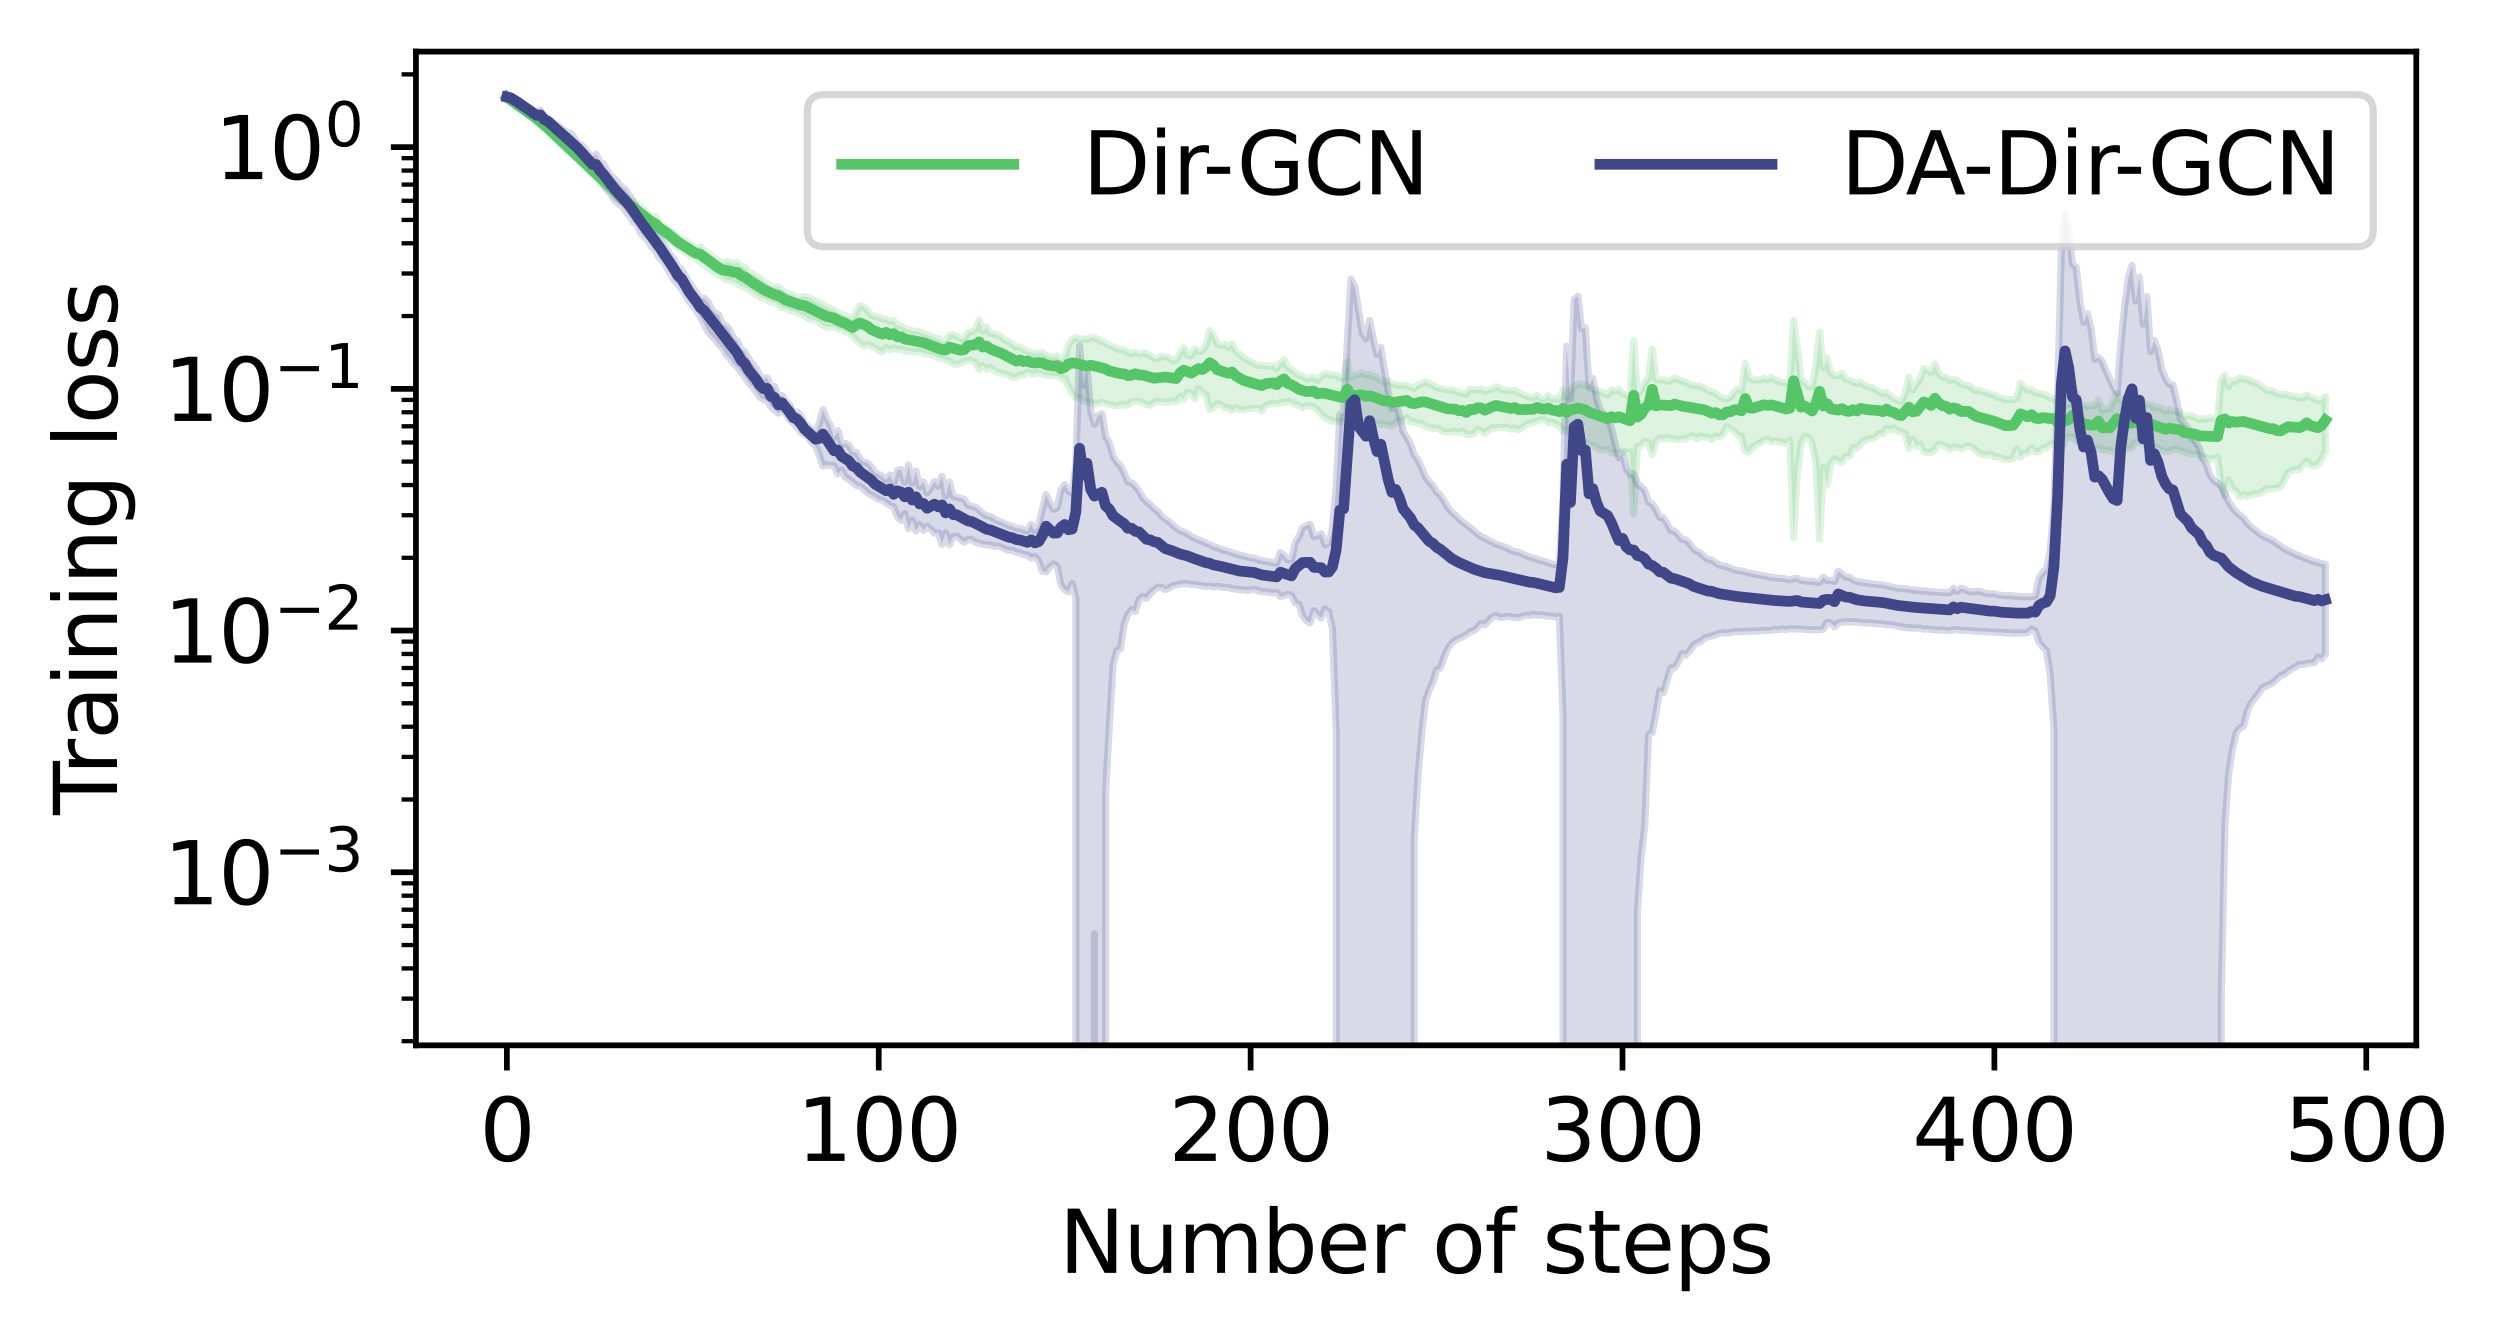 <?xml version="1.0" encoding="utf-8" standalone="no"?>
<!DOCTYPE svg PUBLIC "-//W3C//DTD SVG 1.1//EN"
  "http://www.w3.org/Graphics/SVG/1.1/DTD/svg11.dtd">
<svg xmlns:xlink="http://www.w3.org/1999/xlink" width="348.69pt" height="187.227pt" viewBox="0 0 348.69 187.227" xmlns="http://www.w3.org/2000/svg" version="1.1">
 <defs>
  <style type="text/css">*{stroke-linejoin: round; stroke-linecap: butt}</style>
 </defs>
 <g id="figure_1">
  <g id="patch_1">
   <path d="M 0 187.227 
L 348.69 187.227 
L 348.69 0 
L 0 0 
z
" style="fill: #ffffff"/>
  </g>
  <g id="axes_1">
   <g id="patch_2">
    <path d="M 58.014 145.8 
L 337.014 145.8 
L 337.014 7.2 
L 58.014 7.2 
z
" style="fill: #ffffff"/>
   </g>
   <g id="PolyCollection_1">
    <defs>
     <path id="m60d508d859" d="M 70.696 -173.727 
L 70.696 -173.66 
L 71.214 -173.215 
L 71.733 -172.68 
L 72.252 -172.319 
L 72.77 -171.95 
L 73.289 -171.569 
L 73.808 -171.174 
L 74.326 -170.764 
L 74.845 -170.338 
L 75.364 -169.89 
L 75.882 -169.417 
L 76.401 -168.92 
L 76.92 -168.406 
L 77.438 -167.891 
L 77.957 -167.366 
L 78.476 -166.813 
L 78.995 -166.25 
L 79.513 -166.017 
L 80.032 -165.474 
L 80.551 -164.934 
L 81.069 -164.438 
L 81.588 -163.9 
L 82.107 -163.38 
L 82.625 -162.89 
L 83.144 -162.409 
L 83.663 -161.946 
L 84.181 -161.503 
L 84.7 -160.845 
L 85.219 -160.474 
L 85.737 -159.831 
L 86.256 -159.463 
L 86.775 -159.077 
L 87.293 -158.505 
L 87.812 -158.102 
L 88.331 -157.506 
L 88.85 -157.113 
L 89.368 -156.679 
L 89.887 -156.364 
L 90.406 -155.887 
L 90.924 -155.418 
L 91.443 -154.836 
L 91.962 -154.661 
L 92.48 -154.36 
L 92.999 -154.096 
L 93.518 -153.579 
L 94.036 -153.209 
L 94.555 -152.704 
L 95.074 -152.317 
L 95.592 -152.033 
L 96.111 -151.714 
L 96.63 -151.382 
L 97.148 -151.155 
L 97.667 -150.638 
L 98.186 -150.328 
L 98.704 -149.886 
L 99.223 -149.446 
L 99.742 -149.226 
L 100.261 -148.839 
L 100.779 -148.552 
L 101.298 -148.179 
L 101.817 -148.136 
L 102.335 -147.952 
L 102.854 -147.663 
L 103.373 -147.411 
L 103.891 -147.105 
L 104.41 -146.88 
L 104.929 -146.548 
L 105.447 -146.145 
L 105.966 -145.842 
L 106.485 -145.605 
L 107.003 -145.395 
L 107.522 -145.126 
L 108.041 -145.065 
L 108.559 -144.688 
L 109.078 -144.34 
L 109.597 -144.261 
L 110.116 -143.98 
L 110.634 -143.821 
L 111.153 -143.642 
L 111.672 -143.425 
L 112.19 -143.218 
L 112.709 -142.778 
L 113.228 -142.661 
L 113.746 -142.545 
L 114.265 -142.212 
L 114.784 -141.818 
L 115.302 -141.569 
L 115.821 -141.666 
L 116.34 -141.651 
L 116.858 -141.309 
L 117.377 -141.234 
L 117.896 -140.97 
L 118.414 -140.727 
L 118.933 -140.368 
L 119.452 -139.834 
L 119.971 -139.285 
L 120.489 -138.979 
L 121.008 -139.172 
L 121.527 -138.929 
L 122.045 -138.729 
L 122.564 -138.345 
L 123.083 -138.155 
L 123.601 -138.789 
L 124.12 -138.411 
L 124.639 -138.669 
L 125.157 -138.524 
L 125.676 -138.549 
L 126.195 -138.286 
L 126.713 -138.311 
L 127.232 -138.166 
L 127.751 -138.124 
L 128.269 -138.161 
L 128.788 -137.97 
L 129.307 -137.857 
L 129.826 -137.712 
L 130.344 -137.677 
L 130.863 -137.368 
L 131.382 -137.275 
L 131.9 -136.987 
L 132.419 -136.925 
L 132.938 -136.47 
L 133.456 -136.389 
L 133.975 -136.559 
L 134.494 -136.835 
L 135.012 -136.94 
L 135.531 -136.926 
L 136.05 -136.727 
L 136.568 -135.682 
L 137.087 -136.266 
L 137.606 -135.7 
L 138.124 -136.031 
L 138.643 -135.583 
L 139.162 -135.316 
L 139.681 -135.194 
L 140.199 -135.045 
L 140.718 -134.86 
L 141.237 -134.635 
L 141.755 -134.635 
L 142.274 -134.961 
L 142.793 -134.919 
L 143.311 -135.38 
L 143.83 -135.14 
L 144.349 -135.11 
L 144.867 -135.256 
L 145.386 -135.057 
L 145.905 -134.915 
L 146.423 -134.846 
L 146.942 -134.792 
L 147.461 -134.789 
L 147.979 -134.492 
L 148.498 -134.485 
L 149.017 -133.384 
L 149.536 -132.431 
L 150.054 -131.78 
L 150.573 -131.746 
L 151.092 -131.336 
L 151.61 -131.167 
L 152.129 -131.095 
L 152.648 -130.859 
L 153.166 -130.943 
L 153.685 -131.116 
L 154.204 -130.962 
L 154.722 -130.811 
L 155.241 -130.743 
L 155.76 -130.609 
L 156.278 -130.755 
L 156.797 -130.749 
L 157.316 -130.726 
L 157.834 -131.149 
L 158.353 -131.308 
L 158.872 -131.229 
L 159.39 -131.057 
L 159.909 -130.844 
L 160.428 -130.7 
L 160.947 -131.067 
L 161.465 -131.332 
L 161.984 -131.182 
L 162.503 -131.109 
L 163.021 -131.148 
L 163.54 -131.299 
L 164.059 -131.219 
L 164.577 -131.913 
L 165.096 -131.608 
L 165.615 -132.546 
L 166.133 -132.36 
L 166.652 -131.617 
L 167.171 -133.008 
L 167.689 -132.506 
L 168.208 -132.136 
L 168.727 -130.162 
L 169.245 -130.366 
L 169.764 -130.9 
L 170.283 -130.781 
L 170.802 -130.362 
L 171.32 -130.375 
L 171.839 -129.994 
L 172.358 -130.373 
L 172.876 -130.131 
L 173.395 -130.064 
L 173.914 -130.174 
L 174.432 -130.254 
L 174.951 -130.3 
L 175.47 -130.285 
L 175.988 -129.919 
L 176.507 -130.654 
L 177.026 -130.836 
L 177.544 -130.961 
L 178.063 -130.892 
L 178.582 -131.039 
L 179.1 -131.118 
L 179.619 -131.186 
L 180.138 -131.079 
L 180.657 -130.794 
L 181.175 -130.671 
L 181.694 -130.37 
L 182.213 -130.645 
L 182.731 -130.564 
L 183.25 -130.464 
L 183.769 -130.144 
L 184.287 -129.522 
L 184.806 -128.955 
L 185.325 -128.771 
L 185.843 -128.449 
L 186.362 -128.52 
L 186.881 -128.454 
L 187.399 -128.496 
L 187.918 -127.748 
L 188.437 -128.718 
L 188.955 -128.623 
L 189.474 -128.453 
L 189.993 -128.26 
L 190.512 -128.239 
L 191.03 -128.347 
L 191.549 -128.239 
L 192.068 -128.143 
L 192.586 -128.091 
L 193.105 -128.038 
L 193.624 -127.971 
L 194.142 -127.818 
L 194.661 -128.255 
L 195.18 -128.623 
L 195.698 -128.437 
L 196.217 -128.965 
L 196.736 -128.401 
L 197.254 -128.425 
L 197.773 -128.14 
L 198.292 -128.156 
L 198.81 -127.725 
L 199.329 -127.632 
L 199.848 -127.452 
L 200.367 -127.508 
L 200.885 -127.262 
L 201.404 -126.987 
L 201.923 -126.965 
L 202.441 -126.997 
L 202.96 -127.047 
L 203.479 -126.903 
L 203.997 -127.101 
L 204.516 -126.61 
L 205.035 -126.61 
L 205.553 -126.711 
L 206.072 -127.358 
L 206.591 -127.142 
L 207.109 -126.813 
L 207.628 -127.24 
L 208.147 -127.594 
L 208.665 -127.508 
L 209.184 -127.667 
L 209.703 -127.584 
L 210.222 -127.631 
L 210.74 -127.365 
L 211.259 -127.48 
L 211.778 -127.262 
L 212.296 -127.556 
L 212.815 -127.99 
L 213.334 -128.167 
L 213.852 -128.361 
L 214.371 -128.505 
L 214.89 -128.72 
L 215.408 -128.661 
L 215.927 -128.32 
L 216.446 -128.376 
L 216.964 -128.074 
L 217.483 -127.869 
L 218.002 -127.123 
L 218.52 -127.217 
L 219.039 -126.713 
L 219.558 -126.381 
L 220.076 -125.844 
L 220.595 -125.739 
L 221.114 -125.511 
L 221.633 -125.267 
L 222.151 -125.142 
L 222.67 -124.821 
L 223.189 -124.51 
L 223.707 -124.493 
L 224.226 -124.503 
L 224.745 -124.074 
L 225.263 -124.022 
L 225.782 -123.951 
L 226.301 -124.336 
L 226.819 -124.164 
L 227.338 -124.173 
L 227.857 -115.566 
L 228.375 -124.927 
L 228.894 -125.094 
L 229.413 -125.683 
L 229.931 -125.469 
L 230.45 -123.805 
L 230.969 -125.674 
L 231.488 -126.162 
L 232.006 -126.006 
L 232.525 -126.202 
L 233.044 -126.008 
L 233.562 -126.021 
L 234.081 -125.894 
L 234.6 -126.029 
L 235.118 -126.012 
L 235.637 -126.368 
L 236.156 -126.416 
L 236.674 -126.025 
L 237.193 -126.419 
L 237.712 -126.248 
L 238.23 -126.291 
L 238.749 -125.917 
L 239.268 -126.375 
L 239.786 -126.285 
L 240.305 -126.608 
L 240.824 -127.745 
L 241.343 -127.463 
L 241.861 -127.13 
L 242.38 -126.516 
L 242.899 -126.401 
L 243.417 -124.304 
L 243.936 -124.167 
L 244.455 -124.859 
L 244.973 -125.202 
L 245.492 -125.461 
L 246.011 -125.802 
L 246.529 -125.943 
L 247.048 -125.577 
L 247.567 -125.743 
L 248.085 -125.641 
L 248.604 -125.545 
L 249.123 -125.353 
L 249.641 -125.795 
L 250.16 -112.221 
L 250.679 -121.223 
L 251.198 -125.354 
L 251.716 -126.368 
L 252.235 -126.224 
L 252.754 -125.395 
L 253.272 -122.794 
L 253.791 -111.988 
L 254.31 -122.044 
L 254.828 -119.568 
L 255.347 -122.599 
L 255.866 -123.27 
L 256.384 -122.974 
L 256.903 -122.751 
L 257.422 -123.624 
L 257.94 -123.583 
L 258.459 -124.807 
L 258.978 -124.71 
L 259.496 -125.357 
L 260.015 -125.774 
L 260.534 -125.991 
L 261.053 -126.056 
L 261.571 -126.22 
L 262.09 -126.769 
L 262.609 -126.758 
L 263.127 -127.514 
L 263.646 -127.23 
L 264.165 -127.547 
L 264.683 -127.115 
L 265.202 -126.993 
L 265.721 -126.767 
L 266.239 -124.665 
L 266.758 -126.006 
L 267.277 -124.943 
L 267.795 -125.284 
L 268.314 -124.232 
L 268.833 -124.123 
L 269.351 -124.162 
L 269.87 -124.546 
L 270.389 -125.297 
L 270.908 -125.129 
L 271.426 -124.974 
L 271.945 -124.575 
L 272.464 -124.883 
L 272.982 -124.79 
L 273.501 -124.667 
L 274.02 -124.89 
L 274.538 -125.126 
L 275.057 -124.864 
L 275.576 -124.445 
L 276.094 -123.989 
L 276.613 -123.839 
L 277.132 -123.747 
L 277.65 -123.913 
L 278.169 -123.537 
L 278.688 -123.535 
L 279.206 -123.314 
L 279.725 -123.108 
L 280.244 -123.176 
L 280.762 -123.243 
L 281.281 -124.637 
L 281.8 -123.457 
L 282.319 -124.072 
L 282.837 -124.04 
L 283.356 -124.797 
L 283.875 -124.206 
L 284.393 -124.22 
L 284.912 -124.722 
L 285.431 -124.775 
L 285.949 -125.281 
L 286.468 -125.372 
L 286.987 -124.854 
L 287.505 -124.561 
L 288.024 -125.869 
L 288.543 -126.306 
L 289.061 -126.313 
L 289.58 -125.692 
L 290.099 -125.687 
L 290.617 -124.964 
L 291.136 -124.919 
L 291.655 -124.515 
L 292.174 -124.563 
L 292.692 -124.767 
L 293.211 -124.492 
L 293.73 -124.464 
L 294.248 -124.392 
L 294.767 -124.226 
L 295.286 -124.175 
L 295.804 -124.633 
L 296.323 -124.526 
L 296.842 -124.697 
L 297.36 -124.775 
L 297.879 -125.531 
L 298.398 -125.786 
L 298.916 -125.326 
L 299.435 -125.152 
L 299.954 -125.003 
L 300.472 -124.937 
L 300.991 -124.736 
L 301.51 -124.446 
L 302.029 -124.215 
L 302.547 -124.335 
L 303.066 -124.517 
L 303.585 -124.576 
L 304.103 -124.363 
L 304.622 -124.213 
L 305.141 -124.027 
L 305.659 -123.874 
L 306.178 -123.919 
L 306.697 -123.806 
L 307.215 -123.472 
L 307.734 -123.363 
L 308.253 -123.154 
L 308.771 -123.255 
L 309.29 -123.455 
L 309.809 -119.538 
L 310.327 -118.108 
L 310.846 -120.32 
L 311.365 -119.033 
L 311.884 -118.802 
L 312.402 -117.895 
L 312.921 -118.301 
L 313.44 -118 
L 313.958 -118.229 
L 314.477 -118.359 
L 314.996 -118.369 
L 315.514 -118.625 
L 316.033 -119.036 
L 316.552 -119.108 
L 317.07 -119.131 
L 317.589 -119.169 
L 318.108 -119.329 
L 318.626 -120.342 
L 319.145 -121.339 
L 319.664 -121.621 
L 320.182 -121.711 
L 320.701 -121.758 
L 321.22 -122.429 
L 321.739 -122.941 
L 322.257 -122.39 
L 322.776 -122.234 
L 323.295 -122.396 
L 323.813 -123.278 
L 324.332 -124.34 
L 324.332 -131.926 
L 324.332 -131.926 
L 323.813 -131.39 
L 323.295 -131.391 
L 322.776 -131.629 
L 322.257 -131.837 
L 321.739 -132.142 
L 321.22 -131.744 
L 320.701 -131.738 
L 320.182 -131.93 
L 319.664 -131.926 
L 319.145 -132.135 
L 318.626 -132.2 
L 318.108 -132.219 
L 317.589 -132.31 
L 317.07 -132.698 
L 316.552 -132.714 
L 316.033 -132.871 
L 315.514 -133.299 
L 314.996 -133.613 
L 314.477 -133.842 
L 313.958 -134.035 
L 313.44 -134.31 
L 312.921 -134.38 
L 312.402 -134.515 
L 311.884 -134.065 
L 311.365 -134.114 
L 310.846 -133.344 
L 310.327 -134.904 
L 309.809 -134.182 
L 309.29 -128.73 
L 308.771 -128.816 
L 308.253 -128.965 
L 307.734 -128.78 
L 307.215 -128.844 
L 306.697 -128.681 
L 306.178 -128.984 
L 305.659 -129.189 
L 305.141 -129.225 
L 304.622 -129.159 
L 304.103 -129.655 
L 303.585 -129.824 
L 303.066 -129.904 
L 302.547 -130.115 
L 302.029 -129.918 
L 301.51 -130.275 
L 300.991 -130.399 
L 300.472 -130.424 
L 299.954 -130.787 
L 299.435 -130.914 
L 298.916 -131.052 
L 298.398 -131.019 
L 297.879 -130.722 
L 297.36 -130.99 
L 296.842 -131.098 
L 296.323 -130.963 
L 295.804 -131.329 
L 295.286 -132.37 
L 294.767 -131.423 
L 294.248 -130.142 
L 293.73 -130.19 
L 293.211 -130.038 
L 292.692 -131.472 
L 292.174 -130.691 
L 291.655 -130.653 
L 291.136 -130.564 
L 290.617 -130.743 
L 290.099 -130.782 
L 289.58 -132.354 
L 289.061 -131.754 
L 288.543 -130.784 
L 288.024 -130.708 
L 287.505 -131.298 
L 286.987 -131.139 
L 286.468 -131.659 
L 285.949 -131.729 
L 285.431 -132.057 
L 284.912 -132.27 
L 284.393 -132.315 
L 283.875 -132.476 
L 283.356 -132.881 
L 282.837 -132.846 
L 282.319 -133.204 
L 281.8 -133.762 
L 281.281 -131.698 
L 280.762 -131.433 
L 280.244 -131.51 
L 279.725 -131.441 
L 279.206 -131.682 
L 278.688 -131.811 
L 278.169 -132.12 
L 277.65 -132.242 
L 277.132 -132.435 
L 276.613 -132.588 
L 276.094 -132.788 
L 275.576 -132.727 
L 275.057 -133.074 
L 274.538 -133.421 
L 274.02 -133.526 
L 273.501 -133.641 
L 272.982 -134.156 
L 272.464 -134.304 
L 271.945 -134.187 
L 271.426 -134.592 
L 270.908 -134.65 
L 270.389 -135.123 
L 269.87 -136.46 
L 269.351 -135.165 
L 268.833 -135.699 
L 268.314 -135.836 
L 267.795 -134.382 
L 267.277 -133.549 
L 266.758 -132.792 
L 266.239 -134.567 
L 265.721 -132.343 
L 265.202 -131.224 
L 264.683 -131.346 
L 264.165 -131.576 
L 263.646 -132.01 
L 263.127 -132.415 
L 262.609 -132.323 
L 262.09 -132.586 
L 261.571 -132.938 
L 261.053 -133.175 
L 260.534 -133.274 
L 260.015 -133.495 
L 259.496 -133.928 
L 258.978 -133.74 
L 258.459 -133.968 
L 257.94 -134.226 
L 257.422 -134.302 
L 256.903 -135.152 
L 256.384 -134.764 
L 255.866 -134.827 
L 255.347 -135.19 
L 254.828 -137.253 
L 254.31 -135.951 
L 253.791 -140.891 
L 253.272 -136.103 
L 252.754 -133.353 
L 252.235 -133.323 
L 251.716 -133.878 
L 251.198 -134.199 
L 250.679 -138.625 
L 250.16 -142.528 
L 249.641 -133.754 
L 249.123 -133.809 
L 248.604 -133.872 
L 248.085 -134.06 
L 247.567 -134.269 
L 247.048 -134.567 
L 246.529 -134.253 
L 246.011 -134.468 
L 245.492 -134.225 
L 244.973 -134.277 
L 244.455 -134.222 
L 243.936 -134.701 
L 243.417 -136.517 
L 242.899 -132.784 
L 242.38 -132.942 
L 241.861 -132.507 
L 241.343 -131.797 
L 240.824 -131.553 
L 240.305 -131.7 
L 239.786 -131.928 
L 239.268 -132.382 
L 238.749 -132.538 
L 238.23 -132.747 
L 237.712 -133.094 
L 237.193 -133.323 
L 236.674 -133.434 
L 236.156 -133.485 
L 235.637 -133.576 
L 235.118 -133.957 
L 234.6 -134.06 
L 234.081 -134.275 
L 233.562 -134.503 
L 233.044 -134.168 
L 232.525 -134 
L 232.006 -134.245 
L 231.488 -134.24 
L 230.969 -134.323 
L 230.45 -138.509 
L 229.931 -134.523 
L 229.413 -133.838 
L 228.894 -132.791 
L 228.375 -132.271 
L 227.857 -139.654 
L 227.338 -131.888 
L 226.819 -132.133 
L 226.301 -132.346 
L 225.782 -132.905 
L 225.263 -132.63 
L 224.745 -132.844 
L 224.226 -132.156 
L 223.707 -132.349 
L 223.189 -132.626 
L 222.67 -132.678 
L 222.151 -132.906 
L 221.633 -133.128 
L 221.114 -133.532 
L 220.595 -133.611 
L 220.076 -133.722 
L 219.558 -133.196 
L 219.039 -132.772 
L 218.52 -131.844 
L 218.002 -132.852 
L 217.483 -131.503 
L 216.964 -131.662 
L 216.446 -131.539 
L 215.927 -132.057 
L 215.408 -131.523 
L 214.89 -131.591 
L 214.371 -132.099 
L 213.852 -131.741 
L 213.334 -131.819 
L 212.815 -132.037 
L 212.296 -132.256 
L 211.778 -132.465 
L 211.259 -132.801 
L 210.74 -132.657 
L 210.222 -132.797 
L 209.703 -132.763 
L 209.184 -133.034 
L 208.665 -133.291 
L 208.147 -132.935 
L 207.628 -132.846 
L 207.109 -132.637 
L 206.591 -132.934 
L 206.072 -132.841 
L 205.553 -132.843 
L 205.035 -132.97 
L 204.516 -132.241 
L 203.997 -132.377 
L 203.479 -132.442 
L 202.96 -132.719 
L 202.441 -132.858 
L 201.923 -132.855 
L 201.404 -132.931 
L 200.885 -133.075 
L 200.367 -133.159 
L 199.848 -133.497 
L 199.329 -133.734 
L 198.81 -133.948 
L 198.292 -133.683 
L 197.773 -133.516 
L 197.254 -133.058 
L 196.736 -133.225 
L 196.217 -133.445 
L 195.698 -133.519 
L 195.18 -133.472 
L 194.661 -133.547 
L 194.142 -133.746 
L 193.624 -134.044 
L 193.105 -133.937 
L 192.586 -134.179 
L 192.068 -134.547 
L 191.549 -134.805 
L 191.03 -134.958 
L 190.512 -134.917 
L 189.993 -135.204 
L 189.474 -135.089 
L 188.955 -134.861 
L 188.437 -134.561 
L 187.918 -136.774 
L 187.399 -134.473 
L 186.881 -134.576 
L 186.362 -134.873 
L 185.843 -134.887 
L 185.325 -135.009 
L 184.806 -135.12 
L 184.287 -134.784 
L 183.769 -134.162 
L 183.25 -134.58 
L 182.731 -134.519 
L 182.213 -134.348 
L 181.694 -134.746 
L 181.175 -134.879 
L 180.657 -135.221 
L 180.138 -135.674 
L 179.619 -135.913 
L 179.1 -137.038 
L 178.582 -136.59 
L 178.063 -135.841 
L 177.544 -136.227 
L 177.026 -136.141 
L 176.507 -136.232 
L 175.988 -136.287 
L 175.47 -136.263 
L 174.951 -136.488 
L 174.432 -136.757 
L 173.914 -137.043 
L 173.395 -137.409 
L 172.876 -137.851 
L 172.358 -138.213 
L 171.839 -139.242 
L 171.32 -138.762 
L 170.802 -139.174 
L 170.283 -139.092 
L 169.764 -139.249 
L 169.245 -140.498 
L 168.727 -141.107 
L 168.208 -139.086 
L 167.689 -138.301 
L 167.171 -138.166 
L 166.652 -138.59 
L 166.133 -137.559 
L 165.615 -137.683 
L 165.096 -138.723 
L 164.577 -137.879 
L 164.059 -137.057 
L 163.54 -136.936 
L 163.021 -137.335 
L 162.503 -137.482 
L 161.984 -137.547 
L 161.465 -137.202 
L 160.947 -137.23 
L 160.428 -137.615 
L 159.909 -137.881 
L 159.39 -137.965 
L 158.872 -137.864 
L 158.353 -138.116 
L 157.834 -137.872 
L 157.316 -138.044 
L 156.797 -138.424 
L 156.278 -138.457 
L 155.76 -138.59 
L 155.241 -138.836 
L 154.722 -139.03 
L 154.204 -139.375 
L 153.685 -139.577 
L 153.166 -139.832 
L 152.648 -140.14 
L 152.129 -140.125 
L 151.61 -139.866 
L 151.092 -139.961 
L 150.573 -139.869 
L 150.054 -140.16 
L 149.536 -139.871 
L 149.017 -138.984 
L 148.498 -137.366 
L 147.979 -136.984 
L 147.461 -137.585 
L 146.942 -137.405 
L 146.423 -137.51 
L 145.905 -137.64 
L 145.386 -138.031 
L 144.867 -137.957 
L 144.349 -137.935 
L 143.83 -138.023 
L 143.311 -138.241 
L 142.793 -138.451 
L 142.274 -138.835 
L 141.755 -138.797 
L 141.237 -139.207 
L 140.718 -139.547 
L 140.199 -139.791 
L 139.681 -140.26 
L 139.162 -140.46 
L 138.643 -140.685 
L 138.124 -140.719 
L 137.606 -141.619 
L 137.087 -140.997 
L 136.568 -142.584 
L 136.05 -141.241 
L 135.531 -140.93 
L 135.012 -140.841 
L 134.494 -139.924 
L 133.975 -139.979 
L 133.456 -140.262 
L 132.938 -140.559 
L 132.419 -140.464 
L 131.9 -139.711 
L 131.382 -139.567 
L 130.863 -140.001 
L 130.344 -140.079 
L 129.826 -140.368 
L 129.307 -140.501 
L 128.788 -140.765 
L 128.269 -140.941 
L 127.751 -141.029 
L 127.232 -141.068 
L 126.713 -141.262 
L 126.195 -141.426 
L 125.676 -141.776 
L 125.157 -141.813 
L 124.639 -142.459 
L 124.12 -142.377 
L 123.601 -142.692 
L 123.083 -142.712 
L 122.564 -143.017 
L 122.045 -143.04 
L 121.527 -143.279 
L 121.008 -143.894 
L 120.489 -144.426 
L 119.971 -144.599 
L 119.452 -143.784 
L 118.933 -142.637 
L 118.414 -142.956 
L 117.896 -143.193 
L 117.377 -143.431 
L 116.858 -143.672 
L 116.34 -143.986 
L 115.821 -144.222 
L 115.302 -144.454 
L 114.784 -144.724 
L 114.265 -144.979 
L 113.746 -145.194 
L 113.228 -145.453 
L 112.709 -145.757 
L 112.19 -145.885 
L 111.672 -145.819 
L 111.153 -145.709 
L 110.634 -146.065 
L 110.116 -146.305 
L 109.597 -146.415 
L 109.078 -146.818 
L 108.559 -147.217 
L 108.041 -147.124 
L 107.522 -147.289 
L 107.003 -147.649 
L 106.485 -147.991 
L 105.966 -148.438 
L 105.447 -148.691 
L 104.929 -149.032 
L 104.41 -149.309 
L 103.891 -149.898 
L 103.373 -150.078 
L 102.854 -150.624 
L 102.335 -150.459 
L 101.817 -150.607 
L 101.298 -150.752 
L 100.779 -150.553 
L 100.261 -150.798 
L 99.742 -151.174 
L 99.223 -151.584 
L 98.704 -152.015 
L 98.186 -152.322 
L 97.667 -152.81 
L 97.148 -152.556 
L 96.63 -152.869 
L 96.111 -153.252 
L 95.592 -153.65 
L 95.074 -153.867 
L 94.555 -154.197 
L 94.036 -154.561 
L 93.518 -154.972 
L 92.999 -155.389 
L 92.48 -155.811 
L 91.962 -156.178 
L 91.443 -157.041 
L 90.924 -157 
L 90.406 -157.356 
L 89.887 -157.868 
L 89.368 -158.325 
L 88.85 -158.612 
L 88.331 -159.024 
L 87.812 -159.338 
L 87.293 -159.722 
L 86.775 -160.098 
L 86.256 -160.517 
L 85.737 -161.068 
L 85.219 -161.558 
L 84.7 -161.857 
L 84.181 -162.411 
L 83.663 -162.849 
L 83.144 -163.322 
L 82.625 -163.779 
L 82.107 -164.348 
L 81.588 -164.738 
L 81.069 -165.225 
L 80.551 -165.723 
L 80.032 -166.194 
L 79.513 -166.7 
L 78.995 -167.307 
L 78.476 -167.792 
L 77.957 -168.299 
L 77.438 -168.829 
L 76.92 -169.321 
L 76.401 -169.793 
L 75.882 -170.241 
L 75.364 -170.661 
L 74.845 -171.054 
L 74.326 -171.426 
L 73.808 -171.781 
L 73.289 -172.12 
L 72.77 -172.445 
L 72.252 -172.762 
L 71.733 -173.07 
L 71.214 -173.327 
L 70.696 -173.727 
z
" style="stroke: #55c667; stroke-opacity: 0.2"/>
    </defs>
    <g clip-path="url(#pb26f8b054c)">
     <use xlink:href="#m60d508d859" x="0" y="187.227" style="fill: #55c667; fill-opacity: 0.2; stroke: #55c667; stroke-opacity: 0.2"/>
    </g>
   </g>
   <g id="PolyCollection_2">
    <path d="M 70.696 13.518 
L 70.696 13.546 
L 71.214 13.681 
L 71.733 13.983 
L 72.252 14.387 
L 72.77 14.775 
L 73.289 15.164 
L 73.808 15.577 
L 74.326 15.978 
L 74.845 16.423 
L 75.364 16.715 
L 75.882 17.071 
L 76.401 17.353 
L 76.92 17.91 
L 77.438 18.376 
L 77.957 18.906 
L 78.476 19.442 
L 78.995 19.965 
L 79.513 20.788 
L 80.032 20.977 
L 80.551 21.344 
L 81.069 22.229 
L 81.588 22.84 
L 82.107 23.465 
L 82.625 24.12 
L 83.144 24.534 
L 83.663 25.155 
L 84.181 25.916 
L 84.7 26.465 
L 85.219 27.132 
L 85.737 27.951 
L 86.256 28.411 
L 86.775 28.753 
L 87.293 29.565 
L 87.812 30.182 
L 88.331 31.016 
L 88.85 31.294 
L 89.368 32.514 
L 89.887 33.069 
L 90.406 33.597 
L 90.924 34.515 
L 91.443 34.99 
L 91.962 35.967 
L 92.48 36.469 
L 92.999 37.287 
L 93.518 38.195 
L 94.036 39.08 
L 94.555 39.69 
L 95.074 40.323 
L 95.592 41.233 
L 96.111 42.062 
L 96.63 42.666 
L 97.148 43.317 
L 97.667 44.242 
L 98.186 45.204 
L 98.704 46.189 
L 99.223 46.835 
L 99.742 47.354 
L 100.261 48.058 
L 100.779 48.556 
L 101.298 49.529 
L 101.817 50.041 
L 102.335 50.725 
L 102.854 51.209 
L 103.373 51.889 
L 103.891 52.562 
L 104.41 53.413 
L 104.929 53.913 
L 105.447 54.628 
L 105.966 55.391 
L 106.485 55.702 
L 107.003 55.826 
L 107.522 56.702 
L 108.041 57.194 
L 108.559 57.634 
L 109.078 57.286 
L 109.597 57.641 
L 110.116 58.602 
L 110.634 58.996 
L 111.153 59.514 
L 111.672 60.26 
L 112.19 60.592 
L 112.709 60.998 
L 113.228 61.685 
L 113.746 62.181 
L 114.265 63.488 
L 114.784 65.017 
L 115.302 64.839 
L 115.821 64.927 
L 116.34 64.946 
L 116.858 66.113 
L 117.377 65.575 
L 117.896 66.558 
L 118.414 66.854 
L 118.933 67.258 
L 119.452 67.706 
L 119.971 67.841 
L 120.489 68.242 
L 121.008 68.765 
L 121.527 69.049 
L 122.045 69.283 
L 122.564 69.666 
L 123.083 69.764 
L 123.601 70.127 
L 124.12 70.467 
L 124.639 70.696 
L 125.157 72.062 
L 125.676 72.571 
L 126.195 71.645 
L 126.713 73.739 
L 127.232 72.544 
L 127.751 74.043 
L 128.269 73.155 
L 128.788 73.971 
L 129.307 73.406 
L 129.826 73.827 
L 130.344 74.358 
L 130.863 74.275 
L 131.382 75.922 
L 131.9 74.307 
L 132.419 75.954 
L 132.938 74.874 
L 133.456 74.787 
L 133.975 75.222 
L 134.494 75.609 
L 135.012 75.246 
L 135.531 75.262 
L 136.05 75.624 
L 136.568 75.729 
L 137.087 75.921 
L 137.606 75.976 
L 138.124 76.043 
L 138.643 76.212 
L 139.162 76.172 
L 139.681 76.331 
L 140.199 76.58 
L 140.718 76.753 
L 141.237 76.78 
L 141.755 77.043 
L 142.274 77.118 
L 142.793 77.34 
L 143.311 77.398 
L 143.83 77.825 
L 144.349 77.602 
L 144.867 78.228 
L 145.386 79.651 
L 145.905 79.775 
L 146.423 79.077 
L 146.942 78.654 
L 147.461 79.005 
L 147.979 81.584 
L 148.498 82.265 
L 149.017 82.528 
L 149.536 81.378 
L 150.054 83.365 
L 150.573 33733.425 
L 151.092 33733.425 
L 151.61 33733.425 
L 152.129 33733.425 
L 152.648 130.269 
L 153.166 33733.425 
L 153.685 33733.425 
L 154.204 110.52 
L 154.722 101.353 
L 155.241 92.779 
L 155.76 90.751 
L 156.278 90.443 
L 156.797 87.051 
L 157.316 85.676 
L 157.834 85.044 
L 158.353 85.299 
L 158.872 83.631 
L 159.39 83.182 
L 159.909 83.456 
L 160.428 82.787 
L 160.947 82.308 
L 161.465 81.893 
L 161.984 81.935 
L 162.503 82.209 
L 163.021 82.06 
L 163.54 81.683 
L 164.059 81.587 
L 164.577 81.475 
L 165.096 81.376 
L 165.615 81.425 
L 166.133 81.509 
L 166.652 81.536 
L 167.171 81.634 
L 167.689 81.68 
L 168.208 81.796 
L 168.727 81.748 
L 169.245 81.891 
L 169.764 81.786 
L 170.283 81.857 
L 170.802 81.947 
L 171.32 81.934 
L 171.839 82.109 
L 172.358 82.134 
L 172.876 82.261 
L 173.395 82.234 
L 173.914 82.365 
L 174.432 82.255 
L 174.951 82.164 
L 175.47 82.378 
L 175.988 82.508 
L 176.507 82.533 
L 177.026 82.601 
L 177.544 82.683 
L 178.063 82.64 
L 178.582 83.187 
L 179.1 83.094 
L 179.619 82.886 
L 180.138 83.016 
L 180.657 84.081 
L 181.175 84.276 
L 181.694 85.889 
L 182.213 86.579 
L 182.731 86.877 
L 183.25 85.165 
L 183.769 85.768 
L 184.287 86.195 
L 184.806 84.93 
L 185.325 85.308 
L 185.843 87.664 
L 186.362 102.034 
L 186.881 33733.425 
L 187.399 33733.425 
L 187.918 33733.425 
L 188.437 33733.425 
L 188.955 33733.425 
L 189.474 33733.425 
L 189.993 33733.425 
L 190.512 33733.425 
L 191.03 33733.425 
L 191.549 33733.425 
L 192.068 33733.425 
L 192.586 33733.425 
L 193.105 33733.425 
L 193.624 33733.425 
L 194.142 33733.425 
L 194.661 33733.425 
L 195.18 33733.425 
L 195.698 33733.425 
L 196.217 33733.425 
L 196.736 33733.425 
L 197.254 116.961 
L 197.773 108.19 
L 198.292 102.478 
L 198.81 97.746 
L 199.329 96.243 
L 199.848 95.155 
L 200.367 93.456 
L 200.885 93.202 
L 201.404 91.681 
L 201.923 90.443 
L 202.441 89.756 
L 202.96 89.292 
L 203.479 89.043 
L 203.997 88.803 
L 204.516 88.532 
L 205.035 88.128 
L 205.553 87.948 
L 206.072 87.507 
L 206.591 86.932 
L 207.109 87.123 
L 207.628 86.578 
L 208.147 86.031 
L 208.665 85.877 
L 209.184 86.122 
L 209.703 86.084 
L 210.222 85.966 
L 210.74 86.05 
L 211.259 86.105 
L 211.778 86.148 
L 212.296 85.965 
L 212.815 85.803 
L 213.334 85.858 
L 213.852 85.696 
L 214.371 85.807 
L 214.89 85.749 
L 215.408 85.853 
L 215.927 85.921 
L 216.446 85.94 
L 216.964 86.108 
L 217.483 85.911 
L 218.002 99.832 
L 218.52 33733.425 
L 219.039 33733.425 
L 219.558 33733.425 
L 220.076 33733.425 
L 220.595 33733.425 
L 221.114 33733.425 
L 221.633 33733.425 
L 222.151 33733.425 
L 222.67 33733.425 
L 223.189 33733.425 
L 223.707 33733.425 
L 224.226 33733.425 
L 224.745 33733.425 
L 225.263 33733.425 
L 225.782 33733.425 
L 226.301 33733.425 
L 226.819 33733.425 
L 227.338 33733.425 
L 227.857 33733.425 
L 228.375 127.194 
L 228.894 119.595 
L 229.413 115.081 
L 229.931 102.453 
L 230.45 102.18 
L 230.969 99.486 
L 231.488 96.361 
L 232.006 96.606 
L 232.525 94.814 
L 233.044 93.144 
L 233.562 93.158 
L 234.081 92.291 
L 234.6 91.18 
L 235.118 91.35 
L 235.637 90.804 
L 236.156 90.042 
L 236.674 89.697 
L 237.193 89.496 
L 237.712 89.013 
L 238.23 88.842 
L 238.749 88.725 
L 239.268 88.535 
L 239.786 88.345 
L 240.305 88.256 
L 240.824 88.307 
L 241.343 88.207 
L 241.861 88.107 
L 242.38 88.066 
L 242.899 88.124 
L 243.417 88.042 
L 243.936 88.053 
L 244.455 87.999 
L 244.973 88.043 
L 245.492 88.002 
L 246.011 87.919 
L 246.529 87.947 
L 247.048 87.918 
L 247.567 87.805 
L 248.085 87.859 
L 248.604 87.701 
L 249.123 87.811 
L 249.641 87.692 
L 250.16 87.736 
L 250.679 87.693 
L 251.198 87.73 
L 251.716 87.798 
L 252.235 87.837 
L 252.754 87.829 
L 253.272 87.844 
L 253.791 87.845 
L 254.31 87.751 
L 254.828 86.802 
L 255.347 86.867 
L 255.866 87.398 
L 256.384 86.873 
L 256.903 86.818 
L 257.422 86.706 
L 257.94 86.766 
L 258.459 86.719 
L 258.978 86.744 
L 259.496 86.845 
L 260.015 86.867 
L 260.534 86.873 
L 261.053 86.919 
L 261.571 86.969 
L 262.09 87.005 
L 262.609 87.027 
L 263.127 87.102 
L 263.646 87.161 
L 264.165 87.226 
L 264.683 87.334 
L 265.202 87.441 
L 265.721 87.529 
L 266.239 87.546 
L 266.758 87.605 
L 267.277 87.593 
L 267.795 87.624 
L 268.314 87.753 
L 268.833 87.72 
L 269.351 87.782 
L 269.87 87.857 
L 270.389 87.909 
L 270.908 87.828 
L 271.426 87.949 
L 271.945 87.948 
L 272.464 87.825 
L 272.982 87.804 
L 273.501 87.914 
L 274.02 87.938 
L 274.538 87.931 
L 275.057 87.984 
L 275.576 88.039 
L 276.094 88.053 
L 276.613 88.083 
L 277.132 88.128 
L 277.65 88.152 
L 278.169 88.164 
L 278.688 88.221 
L 279.206 88.205 
L 279.725 88.268 
L 280.244 88.271 
L 280.762 88.316 
L 281.281 88.32 
L 281.8 88.276 
L 282.319 88.319 
L 282.837 88.238 
L 283.356 87.734 
L 283.875 88.024 
L 284.393 89.559 
L 284.912 90.191 
L 285.431 90.743 
L 285.949 94.039 
L 286.468 101.653 
L 286.987 33733.425 
L 287.505 33733.425 
L 288.024 33733.425 
L 288.543 33733.425 
L 289.061 33733.425 
L 289.58 33733.425 
L 290.099 33733.425 
L 290.617 33733.425 
L 291.136 33733.425 
L 291.655 33733.425 
L 292.174 33733.425 
L 292.692 33733.425 
L 293.211 33733.425 
L 293.73 33733.425 
L 294.248 33733.425 
L 294.767 33733.425 
L 295.286 33733.425 
L 295.804 33733.425 
L 296.323 33733.425 
L 296.842 33733.425 
L 297.36 33733.425 
L 297.879 33733.425 
L 298.398 33733.425 
L 298.916 33733.425 
L 299.435 33733.425 
L 299.954 33733.425 
L 300.472 33733.425 
L 300.991 33733.425 
L 301.51 33733.425 
L 302.029 33733.425 
L 302.547 33733.425 
L 303.066 33733.425 
L 303.585 33733.425 
L 304.103 33733.425 
L 304.622 33733.425 
L 305.141 33733.425 
L 305.659 33733.425 
L 306.178 33733.425 
L 306.697 33733.425 
L 307.215 33733.425 
L 307.734 33733.425 
L 308.253 33733.425 
L 308.771 33733.425 
L 309.29 33733.425 
L 309.809 139.5 
L 310.327 115.082 
L 310.846 107.931 
L 311.365 104.52 
L 311.884 102.223 
L 312.402 101.548 
L 312.921 101.244 
L 313.44 99.187 
L 313.958 98.075 
L 314.477 97.391 
L 314.996 96.754 
L 315.514 95.955 
L 316.033 95.69 
L 316.552 95.479 
L 317.07 95.158 
L 317.589 94.671 
L 318.108 94.206 
L 318.626 94.039 
L 319.145 93.61 
L 319.664 93.268 
L 320.182 92.992 
L 320.701 92.661 
L 321.22 92.694 
L 321.739 92.495 
L 322.257 92.466 
L 322.776 92.434 
L 323.295 91.636 
L 323.813 91.898 
L 324.332 91.262 
L 324.332 78.673 
L 324.332 78.673 
L 323.813 78.634 
L 323.295 78.442 
L 322.776 78.357 
L 322.257 78.156 
L 321.739 77.945 
L 321.22 77.758 
L 320.701 77.515 
L 320.182 77.351 
L 319.664 77.061 
L 319.145 76.827 
L 318.626 76.547 
L 318.108 76.191 
L 317.589 75.838 
L 317.07 75.462 
L 316.552 75.168 
L 316.033 74.966 
L 315.514 74.703 
L 314.996 74.313 
L 314.477 73.915 
L 313.958 73.494 
L 313.44 72.999 
L 312.921 72.26 
L 312.402 71.887 
L 311.884 71.409 
L 311.365 70.787 
L 310.846 69.98 
L 310.327 68.938 
L 309.809 67.803 
L 309.29 67.369 
L 308.771 66.995 
L 308.253 66.306 
L 307.734 64.756 
L 307.215 63.985 
L 306.697 62.333 
L 306.178 61.562 
L 305.659 61.018 
L 305.141 59.675 
L 304.622 59.063 
L 304.103 58.456 
L 303.585 55.853 
L 303.066 53.687 
L 302.547 53.592 
L 302.029 52.841 
L 301.51 51.494 
L 300.991 48.921 
L 300.472 47.48 
L 299.954 49.017 
L 299.435 41.351 
L 298.916 45.208 
L 298.398 38.64 
L 297.879 42.008 
L 297.36 37.023 
L 296.842 38.851 
L 296.323 42.852 
L 295.804 47.945 
L 295.286 54.859 
L 294.767 54.049 
L 294.248 52.839 
L 293.73 51.726 
L 293.211 50.413 
L 292.692 49.831 
L 292.174 50.11 
L 291.655 45.856 
L 291.136 43.764 
L 290.617 44.956 
L 290.099 42.057 
L 289.58 37.261 
L 289.061 36.849 
L 288.543 32.419 
L 288.024 29.865 
L 287.505 35.124 
L 286.987 55.061 
L 286.468 70.609 
L 285.949 76.89 
L 285.431 79.355 
L 284.912 79.858 
L 284.393 80.662 
L 283.875 83.125 
L 283.356 83.2 
L 282.837 83.237 
L 282.319 83.227 
L 281.8 83.203 
L 281.281 83.157 
L 280.762 83.122 
L 280.244 83.051 
L 279.725 83.078 
L 279.206 83.037 
L 278.688 82.96 
L 278.169 82.802 
L 277.65 82.818 
L 277.132 82.766 
L 276.613 82.634 
L 276.094 82.456 
L 275.576 82.524 
L 275.057 82.527 
L 274.538 82.481 
L 274.02 82.181 
L 273.501 82.063 
L 272.982 82.484 
L 272.464 82.051 
L 271.945 82.668 
L 271.426 82.662 
L 270.908 82.617 
L 270.389 82.613 
L 269.87 82.545 
L 269.351 82.525 
L 268.833 82.454 
L 268.314 82.428 
L 267.795 82.374 
L 267.277 82.343 
L 266.758 82.287 
L 266.239 82.171 
L 265.721 82.105 
L 265.202 82.09 
L 264.683 82.032 
L 264.165 81.943 
L 263.646 81.827 
L 263.127 81.723 
L 262.609 81.565 
L 262.09 81.557 
L 261.571 81.473 
L 261.053 81.43 
L 260.534 81.342 
L 260.015 81.29 
L 259.496 81.203 
L 258.978 81.094 
L 258.459 80.885 
L 257.94 80.507 
L 257.422 80.497 
L 256.903 80.077 
L 256.384 79.685 
L 255.866 81.107 
L 255.347 80.988 
L 254.828 80.962 
L 254.31 80.518 
L 253.791 81.234 
L 253.272 81.176 
L 252.754 81.052 
L 252.235 81.089 
L 251.716 81.007 
L 251.198 80.97 
L 250.679 80.647 
L 250.16 80.711 
L 249.641 80.868 
L 249.123 80.752 
L 248.604 80.659 
L 248.085 80.63 
L 247.567 80.59 
L 247.048 80.498 
L 246.529 80.423 
L 246.011 80.324 
L 245.492 80.213 
L 244.973 80.111 
L 244.455 80.013 
L 243.936 79.916 
L 243.417 79.766 
L 242.899 79.641 
L 242.38 79.574 
L 241.861 79.474 
L 241.343 79.236 
L 240.824 79.056 
L 240.305 78.934 
L 239.786 78.803 
L 239.268 78.483 
L 238.749 78.113 
L 238.23 77.995 
L 237.712 77.706 
L 237.193 77.139 
L 236.674 76.897 
L 236.156 76.518 
L 235.637 75.772 
L 235.118 75.321 
L 234.6 75.24 
L 234.081 74.609 
L 233.562 74.089 
L 233.044 73.987 
L 232.525 73.036 
L 232.006 72.22 
L 231.488 72.177 
L 230.969 71.061 
L 230.45 70.302 
L 229.931 70.048 
L 229.413 68.386 
L 228.894 67.86 
L 228.375 67.58 
L 227.857 66.108 
L 227.338 66.144 
L 226.819 65.379 
L 226.301 63.279 
L 225.782 63.842 
L 225.263 61.943 
L 224.745 59.719 
L 224.226 58.179 
L 223.707 57.735 
L 223.189 57.221 
L 222.67 55.477 
L 222.151 52.751 
L 221.633 53.813 
L 221.114 45.718 
L 220.595 45.833 
L 220.076 41.321 
L 219.558 41.772 
L 219.039 55.608 
L 218.52 48.306 
L 218.002 69.31 
L 217.483 78.806 
L 216.964 78.779 
L 216.446 78.653 
L 215.927 78.508 
L 215.408 78.298 
L 214.89 78.172 
L 214.371 78.018 
L 213.852 77.815 
L 213.334 77.675 
L 212.815 77.484 
L 212.296 77.232 
L 211.778 77.028 
L 211.259 76.923 
L 210.74 76.739 
L 210.222 76.459 
L 209.703 76.267 
L 209.184 76.047 
L 208.665 75.916 
L 208.147 75.629 
L 207.628 75.391 
L 207.109 75.055 
L 206.591 74.859 
L 206.072 74.463 
L 205.553 73.999 
L 205.035 73.584 
L 204.516 73.186 
L 203.997 72.803 
L 203.479 72.383 
L 202.96 71.856 
L 202.441 71.416 
L 201.923 70.774 
L 201.404 69.885 
L 200.885 69.038 
L 200.367 68.647 
L 199.848 67.729 
L 199.329 67.239 
L 198.81 66.539 
L 198.292 65.245 
L 197.773 64.184 
L 197.254 63.461 
L 196.736 61.94 
L 196.217 61.024 
L 195.698 60.162 
L 195.18 57.989 
L 194.661 56.297 
L 194.142 56.972 
L 193.624 54.61 
L 193.105 51.652 
L 192.586 48.448 
L 192.068 49.464 
L 191.549 47.191 
L 191.03 44.703 
L 190.512 47.256 
L 189.993 46.431 
L 189.474 43.232 
L 188.955 39.966 
L 188.437 38.944 
L 187.918 47.843 
L 187.399 57.589 
L 186.881 57.802 
L 186.362 67.874 
L 185.843 73.679 
L 185.325 75.765 
L 184.806 75.982 
L 184.287 74.468 
L 183.769 74.69 
L 183.25 74.858 
L 182.731 73.115 
L 182.213 73.308 
L 181.694 73.55 
L 181.175 74.839 
L 180.657 75.703 
L 180.138 78.044 
L 179.619 78.102 
L 179.1 77.459 
L 178.582 77.068 
L 178.063 78.564 
L 177.544 78.5 
L 177.026 78.384 
L 176.507 78.289 
L 175.988 78.192 
L 175.47 78.092 
L 174.951 77.858 
L 174.432 77.812 
L 173.914 77.678 
L 173.395 77.544 
L 172.876 77.422 
L 172.358 77.259 
L 171.839 77.078 
L 171.32 76.904 
L 170.802 76.776 
L 170.283 76.595 
L 169.764 76.403 
L 169.245 76.232 
L 168.727 75.964 
L 168.208 75.772 
L 167.689 75.493 
L 167.171 75.327 
L 166.652 75.062 
L 166.133 74.818 
L 165.615 74.461 
L 165.096 74.195 
L 164.577 74.012 
L 164.059 73.646 
L 163.54 73.208 
L 163.021 72.711 
L 162.503 72.413 
L 161.984 71.962 
L 161.465 71.287 
L 160.947 70.954 
L 160.428 70.368 
L 159.909 69.984 
L 159.39 69.452 
L 158.872 68.498 
L 158.353 67.835 
L 157.834 67.359 
L 157.316 67.186 
L 156.797 66.031 
L 156.278 64.925 
L 155.76 64.467 
L 155.241 63.67 
L 154.722 61.812 
L 154.204 60.898 
L 153.685 57.709 
L 153.166 57.961 
L 152.648 59.152 
L 152.129 57.424 
L 151.61 51.247 
L 151.092 53.739 
L 150.573 48.248 
L 150.054 64.89 
L 149.536 68.807 
L 149.017 68.49 
L 148.498 67.586 
L 147.979 68.377 
L 147.461 70.804 
L 146.942 71.045 
L 146.423 70.167 
L 145.905 68.964 
L 145.386 70.997 
L 144.867 73.269 
L 144.349 74.048 
L 143.83 73.15 
L 143.311 74.073 
L 142.793 73.93 
L 142.274 73.706 
L 141.755 73.672 
L 141.237 73.441 
L 140.718 73.31 
L 140.199 73.065 
L 139.681 72.824 
L 139.162 72.642 
L 138.643 72.311 
L 138.124 72.055 
L 137.606 71.935 
L 137.087 71.599 
L 136.568 71.14 
L 136.05 70.736 
L 135.531 70.605 
L 135.012 70.461 
L 134.494 69.662 
L 133.975 69.519 
L 133.456 69.329 
L 132.938 69.219 
L 132.419 67.265 
L 131.9 69.206 
L 131.382 66.434 
L 130.863 67.817 
L 130.344 67.161 
L 129.826 68.008 
L 129.307 68.74 
L 128.788 67.233 
L 128.269 67.891 
L 127.751 65.712 
L 127.232 67.393 
L 126.713 64.874 
L 126.195 67.259 
L 125.676 65.53 
L 125.157 65.593 
L 124.639 67.374 
L 124.12 66.245 
L 123.601 66.943 
L 123.083 66.505 
L 122.564 66.18 
L 122.045 65.945 
L 121.527 65.148 
L 121.008 64.551 
L 120.489 64.432 
L 119.971 64.068 
L 119.452 63.088 
L 118.933 63.045 
L 118.414 62.114 
L 117.896 61.841 
L 117.377 61.925 
L 116.858 60.067 
L 116.34 61.062 
L 115.821 59.347 
L 115.302 58.419 
L 114.784 57.13 
L 114.265 59.142 
L 113.746 60.374 
L 113.228 59.875 
L 112.709 59.504 
L 112.19 59.083 
L 111.672 57.891 
L 111.153 57.465 
L 110.634 57.539 
L 110.116 56.424 
L 109.597 56.006 
L 109.078 55.157 
L 108.559 55.386 
L 108.041 53.91 
L 107.522 53.985 
L 107.003 52.698 
L 106.485 52.846 
L 105.966 52.229 
L 105.447 51.366 
L 104.929 50.698 
L 104.41 50.05 
L 103.891 49.071 
L 103.373 48.79 
L 102.854 47.576 
L 102.335 47.213 
L 101.817 46.12 
L 101.298 45.439 
L 100.779 45.225 
L 100.261 43.927 
L 99.742 43.681 
L 99.223 43.038 
L 98.704 42.038 
L 98.186 41.6 
L 97.667 41.665 
L 97.148 40.901 
L 96.63 40.089 
L 96.111 39.45 
L 95.592 38.465 
L 95.074 37.589 
L 94.555 37.297 
L 94.036 36.148 
L 93.518 35.603 
L 92.999 34.737 
L 92.48 33.98 
L 91.962 33.032 
L 91.443 32.598 
L 90.924 31.31 
L 90.406 31.022 
L 89.887 30.251 
L 89.368 29.499 
L 88.85 29.01 
L 88.331 28.047 
L 87.812 27.29 
L 87.293 26.483 
L 86.775 26.132 
L 86.256 25.54 
L 85.737 24.933 
L 85.219 24.572 
L 84.7 23.788 
L 84.181 22.898 
L 83.663 22.565 
L 83.144 21.521 
L 82.625 21.831 
L 82.107 21.474 
L 81.588 20.772 
L 81.069 20.176 
L 80.551 19.948 
L 80.032 19.09 
L 79.513 18.556 
L 78.995 18.385 
L 78.476 18.053 
L 77.957 17.622 
L 77.438 17.264 
L 76.92 16.829 
L 76.401 16.482 
L 75.882 16.26 
L 75.364 15.361 
L 74.845 15.764 
L 74.326 15.634 
L 73.808 15.204 
L 73.289 14.869 
L 72.77 14.518 
L 72.252 14.176 
L 71.733 13.854 
L 71.214 13.593 
L 70.696 13.518 
z
" clip-path="url(#pb26f8b054c)" style="fill: #404788; fill-opacity: 0.2; stroke: #404788; stroke-opacity: 0.2"/>
   </g>
   <g id="matplotlib.axis_1">
    <g id="xtick_1">
     <g id="line2d_1">
      <defs>
       <path id="mdb80a0fb44" d="M 0 0 
L 0 3.5 
" style="stroke: #000000; stroke-width: 0.8"/>
      </defs>
      <g>
       <use xlink:href="#mdb80a0fb44" x="70.696" y="145.8" style="stroke: #000000; stroke-width: 0.8"/>
      </g>
     </g>
     <g id="text_1">
      <!-- 0 -->
      <g transform="translate(66.878 161.918) scale(0.12 -0.12)">
       <defs>
        <path id="DejaVuSans-30" d="M 2034 4250 
Q 1547 4250 1301 3770 
Q 1056 3291 1056 2328 
Q 1056 1369 1301 889 
Q 1547 409 2034 409 
Q 2525 409 2770 889 
Q 3016 1369 3016 2328 
Q 3016 3291 2770 3770 
Q 2525 4250 2034 4250 
z
M 2034 4750 
Q 2819 4750 3233 4129 
Q 3647 3509 3647 2328 
Q 3647 1150 3233 529 
Q 2819 -91 2034 -91 
Q 1250 -91 836 529 
Q 422 1150 422 2328 
Q 422 3509 836 4129 
Q 1250 4750 2034 4750 
z
" transform="scale(0.016)"/>
       </defs>
       <use xlink:href="#DejaVuSans-30"/>
      </g>
     </g>
    </g>
    <g id="xtick_2">
     <g id="line2d_2">
      <g>
       <use xlink:href="#mdb80a0fb44" x="122.564" y="145.8" style="stroke: #000000; stroke-width: 0.8"/>
      </g>
     </g>
     <g id="text_2">
      <!-- 100 -->
      <g transform="translate(111.111 161.918) scale(0.12 -0.12)">
       <defs>
        <path id="DejaVuSans-31" d="M 794 531 
L 1825 531 
L 1825 4091 
L 703 3866 
L 703 4441 
L 1819 4666 
L 2450 4666 
L 2450 531 
L 3481 531 
L 3481 0 
L 794 0 
L 794 531 
z
" transform="scale(0.016)"/>
       </defs>
       <use xlink:href="#DejaVuSans-31"/>
       <use xlink:href="#DejaVuSans-30" x="63.623"/>
       <use xlink:href="#DejaVuSans-30" x="127.246"/>
      </g>
     </g>
    </g>
    <g id="xtick_3">
     <g id="line2d_3">
      <g>
       <use xlink:href="#mdb80a0fb44" x="174.432" y="145.8" style="stroke: #000000; stroke-width: 0.8"/>
      </g>
     </g>
     <g id="text_3">
      <!-- 200 -->
      <g transform="translate(162.98 161.918) scale(0.12 -0.12)">
       <defs>
        <path id="DejaVuSans-32" d="M 1228 531 
L 3431 531 
L 3431 0 
L 469 0 
L 469 531 
Q 828 903 1448 1529 
Q 2069 2156 2228 2338 
Q 2531 2678 2651 2914 
Q 2772 3150 2772 3378 
Q 2772 3750 2511 3984 
Q 2250 4219 1831 4219 
Q 1534 4219 1204 4116 
Q 875 4013 500 3803 
L 500 4441 
Q 881 4594 1212 4672 
Q 1544 4750 1819 4750 
Q 2544 4750 2975 4387 
Q 3406 4025 3406 3419 
Q 3406 3131 3298 2873 
Q 3191 2616 2906 2266 
Q 2828 2175 2409 1742 
Q 1991 1309 1228 531 
z
" transform="scale(0.016)"/>
       </defs>
       <use xlink:href="#DejaVuSans-32"/>
       <use xlink:href="#DejaVuSans-30" x="63.623"/>
       <use xlink:href="#DejaVuSans-30" x="127.246"/>
      </g>
     </g>
    </g>
    <g id="xtick_4">
     <g id="line2d_4">
      <g>
       <use xlink:href="#mdb80a0fb44" x="226.301" y="145.8" style="stroke: #000000; stroke-width: 0.8"/>
      </g>
     </g>
     <g id="text_4">
      <!-- 300 -->
      <g transform="translate(214.848 161.918) scale(0.12 -0.12)">
       <defs>
        <path id="DejaVuSans-33" d="M 2597 2516 
Q 3050 2419 3304 2112 
Q 3559 1806 3559 1356 
Q 3559 666 3084 287 
Q 2609 -91 1734 -91 
Q 1441 -91 1130 -33 
Q 819 25 488 141 
L 488 750 
Q 750 597 1062 519 
Q 1375 441 1716 441 
Q 2309 441 2620 675 
Q 2931 909 2931 1356 
Q 2931 1769 2642 2001 
Q 2353 2234 1838 2234 
L 1294 2234 
L 1294 2753 
L 1863 2753 
Q 2328 2753 2575 2939 
Q 2822 3125 2822 3475 
Q 2822 3834 2567 4026 
Q 2313 4219 1838 4219 
Q 1578 4219 1281 4162 
Q 984 4106 628 3988 
L 628 4550 
Q 988 4650 1302 4700 
Q 1616 4750 1894 4750 
Q 2613 4750 3031 4423 
Q 3450 4097 3450 3541 
Q 3450 3153 3228 2886 
Q 3006 2619 2597 2516 
z
" transform="scale(0.016)"/>
       </defs>
       <use xlink:href="#DejaVuSans-33"/>
       <use xlink:href="#DejaVuSans-30" x="63.623"/>
       <use xlink:href="#DejaVuSans-30" x="127.246"/>
      </g>
     </g>
    </g>
    <g id="xtick_5">
     <g id="line2d_5">
      <g>
       <use xlink:href="#mdb80a0fb44" x="278.169" y="145.8" style="stroke: #000000; stroke-width: 0.8"/>
      </g>
     </g>
     <g id="text_5">
      <!-- 400 -->
      <g transform="translate(266.717 161.918) scale(0.12 -0.12)">
       <defs>
        <path id="DejaVuSans-34" d="M 2419 4116 
L 825 1625 
L 2419 1625 
L 2419 4116 
z
M 2253 4666 
L 3047 4666 
L 3047 1625 
L 3713 1625 
L 3713 1100 
L 3047 1100 
L 3047 0 
L 2419 0 
L 2419 1100 
L 313 1100 
L 313 1709 
L 2253 4666 
z
" transform="scale(0.016)"/>
       </defs>
       <use xlink:href="#DejaVuSans-34"/>
       <use xlink:href="#DejaVuSans-30" x="63.623"/>
       <use xlink:href="#DejaVuSans-30" x="127.246"/>
      </g>
     </g>
    </g>
    <g id="xtick_6">
     <g id="line2d_6">
      <g>
       <use xlink:href="#mdb80a0fb44" x="330.037" y="145.8" style="stroke: #000000; stroke-width: 0.8"/>
      </g>
     </g>
     <g id="text_6">
      <!-- 500 -->
      <g transform="translate(318.585 161.918) scale(0.12 -0.12)">
       <defs>
        <path id="DejaVuSans-35" d="M 691 4666 
L 3169 4666 
L 3169 4134 
L 1269 4134 
L 1269 2991 
Q 1406 3038 1543 3061 
Q 1681 3084 1819 3084 
Q 2600 3084 3056 2656 
Q 3513 2228 3513 1497 
Q 3513 744 3044 326 
Q 2575 -91 1722 -91 
Q 1428 -91 1123 -41 
Q 819 9 494 109 
L 494 744 
Q 775 591 1075 516 
Q 1375 441 1709 441 
Q 2250 441 2565 725 
Q 2881 1009 2881 1497 
Q 2881 1984 2565 2268 
Q 2250 2553 1709 2553 
Q 1456 2553 1204 2497 
Q 953 2441 691 2322 
L 691 4666 
z
" transform="scale(0.016)"/>
       </defs>
       <use xlink:href="#DejaVuSans-35"/>
       <use xlink:href="#DejaVuSans-30" x="63.623"/>
       <use xlink:href="#DejaVuSans-30" x="127.246"/>
      </g>
     </g>
    </g>
    <g id="text_7">
     <!-- Number of steps -->
     <g transform="translate(147.709 177.532) scale(0.12 -0.12)">
      <defs>
       <path id="DejaVuSans-4e" d="M 628 4666 
L 1478 4666 
L 3547 763 
L 3547 4666 
L 4159 4666 
L 4159 0 
L 3309 0 
L 1241 3903 
L 1241 0 
L 628 0 
L 628 4666 
z
" transform="scale(0.016)"/>
       <path id="DejaVuSans-75" d="M 544 1381 
L 544 3500 
L 1119 3500 
L 1119 1403 
Q 1119 906 1312 657 
Q 1506 409 1894 409 
Q 2359 409 2629 706 
Q 2900 1003 2900 1516 
L 2900 3500 
L 3475 3500 
L 3475 0 
L 2900 0 
L 2900 538 
Q 2691 219 2414 64 
Q 2138 -91 1772 -91 
Q 1169 -91 856 284 
Q 544 659 544 1381 
z
M 1991 3584 
L 1991 3584 
z
" transform="scale(0.016)"/>
       <path id="DejaVuSans-6d" d="M 3328 2828 
Q 3544 3216 3844 3400 
Q 4144 3584 4550 3584 
Q 5097 3584 5394 3201 
Q 5691 2819 5691 2113 
L 5691 0 
L 5113 0 
L 5113 2094 
Q 5113 2597 4934 2840 
Q 4756 3084 4391 3084 
Q 3944 3084 3684 2787 
Q 3425 2491 3425 1978 
L 3425 0 
L 2847 0 
L 2847 2094 
Q 2847 2600 2669 2842 
Q 2491 3084 2119 3084 
Q 1678 3084 1418 2786 
Q 1159 2488 1159 1978 
L 1159 0 
L 581 0 
L 581 3500 
L 1159 3500 
L 1159 2956 
Q 1356 3278 1631 3431 
Q 1906 3584 2284 3584 
Q 2666 3584 2933 3390 
Q 3200 3197 3328 2828 
z
" transform="scale(0.016)"/>
       <path id="DejaVuSans-62" d="M 3116 1747 
Q 3116 2381 2855 2742 
Q 2594 3103 2138 3103 
Q 1681 3103 1420 2742 
Q 1159 2381 1159 1747 
Q 1159 1113 1420 752 
Q 1681 391 2138 391 
Q 2594 391 2855 752 
Q 3116 1113 3116 1747 
z
M 1159 2969 
Q 1341 3281 1617 3432 
Q 1894 3584 2278 3584 
Q 2916 3584 3314 3078 
Q 3713 2572 3713 1747 
Q 3713 922 3314 415 
Q 2916 -91 2278 -91 
Q 1894 -91 1617 61 
Q 1341 213 1159 525 
L 1159 0 
L 581 0 
L 581 4863 
L 1159 4863 
L 1159 2969 
z
" transform="scale(0.016)"/>
       <path id="DejaVuSans-65" d="M 3597 1894 
L 3597 1613 
L 953 1613 
Q 991 1019 1311 708 
Q 1631 397 2203 397 
Q 2534 397 2845 478 
Q 3156 559 3463 722 
L 3463 178 
Q 3153 47 2828 -22 
Q 2503 -91 2169 -91 
Q 1331 -91 842 396 
Q 353 884 353 1716 
Q 353 2575 817 3079 
Q 1281 3584 2069 3584 
Q 2775 3584 3186 3129 
Q 3597 2675 3597 1894 
z
M 3022 2063 
Q 3016 2534 2758 2815 
Q 2500 3097 2075 3097 
Q 1594 3097 1305 2825 
Q 1016 2553 972 2059 
L 3022 2063 
z
" transform="scale(0.016)"/>
       <path id="DejaVuSans-72" d="M 2631 2963 
Q 2534 3019 2420 3045 
Q 2306 3072 2169 3072 
Q 1681 3072 1420 2755 
Q 1159 2438 1159 1844 
L 1159 0 
L 581 0 
L 581 3500 
L 1159 3500 
L 1159 2956 
Q 1341 3275 1631 3429 
Q 1922 3584 2338 3584 
Q 2397 3584 2469 3576 
Q 2541 3569 2628 3553 
L 2631 2963 
z
" transform="scale(0.016)"/>
       <path id="DejaVuSans-20" transform="scale(0.016)"/>
       <path id="DejaVuSans-6f" d="M 1959 3097 
Q 1497 3097 1228 2736 
Q 959 2375 959 1747 
Q 959 1119 1226 758 
Q 1494 397 1959 397 
Q 2419 397 2687 759 
Q 2956 1122 2956 1747 
Q 2956 2369 2687 2733 
Q 2419 3097 1959 3097 
z
M 1959 3584 
Q 2709 3584 3137 3096 
Q 3566 2609 3566 1747 
Q 3566 888 3137 398 
Q 2709 -91 1959 -91 
Q 1206 -91 779 398 
Q 353 888 353 1747 
Q 353 2609 779 3096 
Q 1206 3584 1959 3584 
z
" transform="scale(0.016)"/>
       <path id="DejaVuSans-66" d="M 2375 4863 
L 2375 4384 
L 1825 4384 
Q 1516 4384 1395 4259 
Q 1275 4134 1275 3809 
L 1275 3500 
L 2222 3500 
L 2222 3053 
L 1275 3053 
L 1275 0 
L 697 0 
L 697 3053 
L 147 3053 
L 147 3500 
L 697 3500 
L 697 3744 
Q 697 4328 969 4595 
Q 1241 4863 1831 4863 
L 2375 4863 
z
" transform="scale(0.016)"/>
       <path id="DejaVuSans-73" d="M 2834 3397 
L 2834 2853 
Q 2591 2978 2328 3040 
Q 2066 3103 1784 3103 
Q 1356 3103 1142 2972 
Q 928 2841 928 2578 
Q 928 2378 1081 2264 
Q 1234 2150 1697 2047 
L 1894 2003 
Q 2506 1872 2764 1633 
Q 3022 1394 3022 966 
Q 3022 478 2636 193 
Q 2250 -91 1575 -91 
Q 1294 -91 989 -36 
Q 684 19 347 128 
L 347 722 
Q 666 556 975 473 
Q 1284 391 1588 391 
Q 1994 391 2212 530 
Q 2431 669 2431 922 
Q 2431 1156 2273 1281 
Q 2116 1406 1581 1522 
L 1381 1569 
Q 847 1681 609 1914 
Q 372 2147 372 2553 
Q 372 3047 722 3315 
Q 1072 3584 1716 3584 
Q 2034 3584 2315 3537 
Q 2597 3491 2834 3397 
z
" transform="scale(0.016)"/>
       <path id="DejaVuSans-74" d="M 1172 4494 
L 1172 3500 
L 2356 3500 
L 2356 3053 
L 1172 3053 
L 1172 1153 
Q 1172 725 1289 603 
Q 1406 481 1766 481 
L 2356 481 
L 2356 0 
L 1766 0 
Q 1100 0 847 248 
Q 594 497 594 1153 
L 594 3053 
L 172 3053 
L 172 3500 
L 594 3500 
L 594 4494 
L 1172 4494 
z
" transform="scale(0.016)"/>
       <path id="DejaVuSans-70" d="M 1159 525 
L 1159 -1331 
L 581 -1331 
L 581 3500 
L 1159 3500 
L 1159 2969 
Q 1341 3281 1617 3432 
Q 1894 3584 2278 3584 
Q 2916 3584 3314 3078 
Q 3713 2572 3713 1747 
Q 3713 922 3314 415 
Q 2916 -91 2278 -91 
Q 1894 -91 1617 61 
Q 1341 213 1159 525 
z
M 3116 1747 
Q 3116 2381 2855 2742 
Q 2594 3103 2138 3103 
Q 1681 3103 1420 2742 
Q 1159 2381 1159 1747 
Q 1159 1113 1420 752 
Q 1681 391 2138 391 
Q 2594 391 2855 752 
Q 3116 1113 3116 1747 
z
" transform="scale(0.016)"/>
      </defs>
      <use xlink:href="#DejaVuSans-4e"/>
      <use xlink:href="#DejaVuSans-75" x="74.805"/>
      <use xlink:href="#DejaVuSans-6d" x="138.184"/>
      <use xlink:href="#DejaVuSans-62" x="235.596"/>
      <use xlink:href="#DejaVuSans-65" x="299.072"/>
      <use xlink:href="#DejaVuSans-72" x="360.596"/>
      <use xlink:href="#DejaVuSans-20" x="401.709"/>
      <use xlink:href="#DejaVuSans-6f" x="433.496"/>
      <use xlink:href="#DejaVuSans-66" x="494.678"/>
      <use xlink:href="#DejaVuSans-20" x="529.883"/>
      <use xlink:href="#DejaVuSans-73" x="561.67"/>
      <use xlink:href="#DejaVuSans-74" x="613.77"/>
      <use xlink:href="#DejaVuSans-65" x="652.979"/>
      <use xlink:href="#DejaVuSans-70" x="714.502"/>
      <use xlink:href="#DejaVuSans-73" x="777.979"/>
     </g>
    </g>
   </g>
   <g id="matplotlib.axis_2">
    <g id="ytick_1">
     <g id="line2d_7">
      <defs>
       <path id="mb4e28eddec" d="M 0 0 
L -3.5 0 
" style="stroke: #000000; stroke-width: 0.8"/>
      </defs>
      <g>
       <use xlink:href="#mb4e28eddec" x="58.014" y="121.66" style="stroke: #000000; stroke-width: 0.8"/>
      </g>
     </g>
     <g id="text_8">
      <!-- $\mathdefault{10^{-3}}$ -->
      <g transform="translate(22.814 126.219) scale(0.12 -0.12)">
       <defs>
        <path id="DejaVuSans-2212" d="M 678 2272 
L 4684 2272 
L 4684 1741 
L 678 1741 
L 678 2272 
z
" transform="scale(0.016)"/>
       </defs>
       <use xlink:href="#DejaVuSans-31" transform="translate(0 0.766)"/>
       <use xlink:href="#DejaVuSans-30" transform="translate(63.623 0.766)"/>
       <use xlink:href="#DejaVuSans-2212" transform="translate(128.203 39.047) scale(0.7)"/>
       <use xlink:href="#DejaVuSans-33" transform="translate(186.855 39.047) scale(0.7)"/>
      </g>
     </g>
    </g>
    <g id="ytick_2">
     <g id="line2d_8">
      <g>
       <use xlink:href="#mb4e28eddec" x="58.014" y="87.947" style="stroke: #000000; stroke-width: 0.8"/>
      </g>
     </g>
     <g id="text_9">
      <!-- $\mathdefault{10^{-2}}$ -->
      <g transform="translate(22.814 92.506) scale(0.12 -0.12)">
       <use xlink:href="#DejaVuSans-31" transform="translate(0 0.766)"/>
       <use xlink:href="#DejaVuSans-30" transform="translate(63.623 0.766)"/>
       <use xlink:href="#DejaVuSans-2212" transform="translate(128.203 39.047) scale(0.7)"/>
       <use xlink:href="#DejaVuSans-32" transform="translate(186.855 39.047) scale(0.7)"/>
      </g>
     </g>
    </g>
    <g id="ytick_3">
     <g id="line2d_9">
      <g>
       <use xlink:href="#mb4e28eddec" x="58.014" y="54.234" style="stroke: #000000; stroke-width: 0.8"/>
      </g>
     </g>
     <g id="text_10">
      <!-- $\mathdefault{10^{-1}}$ -->
      <g transform="translate(22.814 58.793) scale(0.12 -0.12)">
       <use xlink:href="#DejaVuSans-31" transform="translate(0 0.684)"/>
       <use xlink:href="#DejaVuSans-30" transform="translate(63.623 0.684)"/>
       <use xlink:href="#DejaVuSans-2212" transform="translate(128.203 38.966) scale(0.7)"/>
       <use xlink:href="#DejaVuSans-31" transform="translate(186.855 38.966) scale(0.7)"/>
      </g>
     </g>
    </g>
    <g id="ytick_4">
     <g id="line2d_10">
      <g>
       <use xlink:href="#mb4e28eddec" x="58.014" y="20.521" style="stroke: #000000; stroke-width: 0.8"/>
      </g>
     </g>
     <g id="text_11">
      <!-- $\mathdefault{10^{0}}$ -->
      <g transform="translate(29.894 25.08) scale(0.12 -0.12)">
       <use xlink:href="#DejaVuSans-31" transform="translate(0 0.766)"/>
       <use xlink:href="#DejaVuSans-30" transform="translate(63.623 0.766)"/>
       <use xlink:href="#DejaVuSans-30" transform="translate(128.203 39.047) scale(0.7)"/>
      </g>
     </g>
    </g>
    <g id="ytick_5">
     <g id="line2d_11">
      <defs>
       <path id="m1c7ac6fa99" d="M 0 0 
L -2 0 
" style="stroke: #000000; stroke-width: 0.6"/>
      </defs>
      <g>
       <use xlink:href="#m1c7ac6fa99" x="58.014" y="145.224" style="stroke: #000000; stroke-width: 0.6"/>
      </g>
     </g>
    </g>
    <g id="ytick_6">
     <g id="line2d_12">
      <g>
       <use xlink:href="#m1c7ac6fa99" x="58.014" y="139.287" style="stroke: #000000; stroke-width: 0.6"/>
      </g>
     </g>
    </g>
    <g id="ytick_7">
     <g id="line2d_13">
      <g>
       <use xlink:href="#m1c7ac6fa99" x="58.014" y="135.075" style="stroke: #000000; stroke-width: 0.6"/>
      </g>
     </g>
    </g>
    <g id="ytick_8">
     <g id="line2d_14">
      <g>
       <use xlink:href="#m1c7ac6fa99" x="58.014" y="131.808" style="stroke: #000000; stroke-width: 0.6"/>
      </g>
     </g>
    </g>
    <g id="ytick_9">
     <g id="line2d_15">
      <g>
       <use xlink:href="#m1c7ac6fa99" x="58.014" y="129.139" style="stroke: #000000; stroke-width: 0.6"/>
      </g>
     </g>
    </g>
    <g id="ytick_10">
     <g id="line2d_16">
      <g>
       <use xlink:href="#m1c7ac6fa99" x="58.014" y="126.882" style="stroke: #000000; stroke-width: 0.6"/>
      </g>
     </g>
    </g>
    <g id="ytick_11">
     <g id="line2d_17">
      <g>
       <use xlink:href="#m1c7ac6fa99" x="58.014" y="124.927" style="stroke: #000000; stroke-width: 0.6"/>
      </g>
     </g>
    </g>
    <g id="ytick_12">
     <g id="line2d_18">
      <g>
       <use xlink:href="#m1c7ac6fa99" x="58.014" y="123.202" style="stroke: #000000; stroke-width: 0.6"/>
      </g>
     </g>
    </g>
    <g id="ytick_13">
     <g id="line2d_19">
      <g>
       <use xlink:href="#m1c7ac6fa99" x="58.014" y="111.511" style="stroke: #000000; stroke-width: 0.6"/>
      </g>
     </g>
    </g>
    <g id="ytick_14">
     <g id="line2d_20">
      <g>
       <use xlink:href="#m1c7ac6fa99" x="58.014" y="105.574" style="stroke: #000000; stroke-width: 0.6"/>
      </g>
     </g>
    </g>
    <g id="ytick_15">
     <g id="line2d_21">
      <g>
       <use xlink:href="#m1c7ac6fa99" x="58.014" y="101.362" style="stroke: #000000; stroke-width: 0.6"/>
      </g>
     </g>
    </g>
    <g id="ytick_16">
     <g id="line2d_22">
      <g>
       <use xlink:href="#m1c7ac6fa99" x="58.014" y="98.095" style="stroke: #000000; stroke-width: 0.6"/>
      </g>
     </g>
    </g>
    <g id="ytick_17">
     <g id="line2d_23">
      <g>
       <use xlink:href="#m1c7ac6fa99" x="58.014" y="95.426" style="stroke: #000000; stroke-width: 0.6"/>
      </g>
     </g>
    </g>
    <g id="ytick_18">
     <g id="line2d_24">
      <g>
       <use xlink:href="#m1c7ac6fa99" x="58.014" y="93.169" style="stroke: #000000; stroke-width: 0.6"/>
      </g>
     </g>
    </g>
    <g id="ytick_19">
     <g id="line2d_25">
      <g>
       <use xlink:href="#m1c7ac6fa99" x="58.014" y="91.214" style="stroke: #000000; stroke-width: 0.6"/>
      </g>
     </g>
    </g>
    <g id="ytick_20">
     <g id="line2d_26">
      <g>
       <use xlink:href="#m1c7ac6fa99" x="58.014" y="89.489" style="stroke: #000000; stroke-width: 0.6"/>
      </g>
     </g>
    </g>
    <g id="ytick_21">
     <g id="line2d_27">
      <g>
       <use xlink:href="#m1c7ac6fa99" x="58.014" y="77.798" style="stroke: #000000; stroke-width: 0.6"/>
      </g>
     </g>
    </g>
    <g id="ytick_22">
     <g id="line2d_28">
      <g>
       <use xlink:href="#m1c7ac6fa99" x="58.014" y="71.862" style="stroke: #000000; stroke-width: 0.6"/>
      </g>
     </g>
    </g>
    <g id="ytick_23">
     <g id="line2d_29">
      <g>
       <use xlink:href="#m1c7ac6fa99" x="58.014" y="67.649" style="stroke: #000000; stroke-width: 0.6"/>
      </g>
     </g>
    </g>
    <g id="ytick_24">
     <g id="line2d_30">
      <g>
       <use xlink:href="#m1c7ac6fa99" x="58.014" y="64.382" style="stroke: #000000; stroke-width: 0.6"/>
      </g>
     </g>
    </g>
    <g id="ytick_25">
     <g id="line2d_31">
      <g>
       <use xlink:href="#m1c7ac6fa99" x="58.014" y="61.713" style="stroke: #000000; stroke-width: 0.6"/>
      </g>
     </g>
    </g>
    <g id="ytick_26">
     <g id="line2d_32">
      <g>
       <use xlink:href="#m1c7ac6fa99" x="58.014" y="59.456" style="stroke: #000000; stroke-width: 0.6"/>
      </g>
     </g>
    </g>
    <g id="ytick_27">
     <g id="line2d_33">
      <g>
       <use xlink:href="#m1c7ac6fa99" x="58.014" y="57.501" style="stroke: #000000; stroke-width: 0.6"/>
      </g>
     </g>
    </g>
    <g id="ytick_28">
     <g id="line2d_34">
      <g>
       <use xlink:href="#m1c7ac6fa99" x="58.014" y="55.776" style="stroke: #000000; stroke-width: 0.6"/>
      </g>
     </g>
    </g>
    <g id="ytick_29">
     <g id="line2d_35">
      <g>
       <use xlink:href="#m1c7ac6fa99" x="58.014" y="44.085" style="stroke: #000000; stroke-width: 0.6"/>
      </g>
     </g>
    </g>
    <g id="ytick_30">
     <g id="line2d_36">
      <g>
       <use xlink:href="#m1c7ac6fa99" x="58.014" y="38.149" style="stroke: #000000; stroke-width: 0.6"/>
      </g>
     </g>
    </g>
    <g id="ytick_31">
     <g id="line2d_37">
      <g>
       <use xlink:href="#m1c7ac6fa99" x="58.014" y="33.937" style="stroke: #000000; stroke-width: 0.6"/>
      </g>
     </g>
    </g>
    <g id="ytick_32">
     <g id="line2d_38">
      <g>
       <use xlink:href="#m1c7ac6fa99" x="58.014" y="30.669" style="stroke: #000000; stroke-width: 0.6"/>
      </g>
     </g>
    </g>
    <g id="ytick_33">
     <g id="line2d_39">
      <g>
       <use xlink:href="#m1c7ac6fa99" x="58.014" y="28" style="stroke: #000000; stroke-width: 0.6"/>
      </g>
     </g>
    </g>
    <g id="ytick_34">
     <g id="line2d_40">
      <g>
       <use xlink:href="#m1c7ac6fa99" x="58.014" y="25.743" style="stroke: #000000; stroke-width: 0.6"/>
      </g>
     </g>
    </g>
    <g id="ytick_35">
     <g id="line2d_41">
      <g>
       <use xlink:href="#m1c7ac6fa99" x="58.014" y="23.788" style="stroke: #000000; stroke-width: 0.6"/>
      </g>
     </g>
    </g>
    <g id="ytick_36">
     <g id="line2d_42">
      <g>
       <use xlink:href="#m1c7ac6fa99" x="58.014" y="22.063" style="stroke: #000000; stroke-width: 0.6"/>
      </g>
     </g>
    </g>
    <g id="ytick_37">
     <g id="line2d_43">
      <g>
       <use xlink:href="#m1c7ac6fa99" x="58.014" y="10.372" style="stroke: #000000; stroke-width: 0.6"/>
      </g>
     </g>
    </g>
    <g id="text_12">
     <!-- Training loss -->
     <g transform="translate(16.318 113.667) rotate(-90) scale(0.12 -0.12)">
      <defs>
       <path id="DejaVuSans-54" d="M -19 4666 
L 3928 4666 
L 3928 4134 
L 2272 4134 
L 2272 0 
L 1638 0 
L 1638 4134 
L -19 4134 
L -19 4666 
z
" transform="scale(0.016)"/>
       <path id="DejaVuSans-61" d="M 2194 1759 
Q 1497 1759 1228 1600 
Q 959 1441 959 1056 
Q 959 750 1161 570 
Q 1363 391 1709 391 
Q 2188 391 2477 730 
Q 2766 1069 2766 1631 
L 2766 1759 
L 2194 1759 
z
M 3341 1997 
L 3341 0 
L 2766 0 
L 2766 531 
Q 2569 213 2275 61 
Q 1981 -91 1556 -91 
Q 1019 -91 701 211 
Q 384 513 384 1019 
Q 384 1609 779 1909 
Q 1175 2209 1959 2209 
L 2766 2209 
L 2766 2266 
Q 2766 2663 2505 2880 
Q 2244 3097 1772 3097 
Q 1472 3097 1187 3025 
Q 903 2953 641 2809 
L 641 3341 
Q 956 3463 1253 3523 
Q 1550 3584 1831 3584 
Q 2591 3584 2966 3190 
Q 3341 2797 3341 1997 
z
" transform="scale(0.016)"/>
       <path id="DejaVuSans-69" d="M 603 3500 
L 1178 3500 
L 1178 0 
L 603 0 
L 603 3500 
z
M 603 4863 
L 1178 4863 
L 1178 4134 
L 603 4134 
L 603 4863 
z
" transform="scale(0.016)"/>
       <path id="DejaVuSans-6e" d="M 3513 2113 
L 3513 0 
L 2938 0 
L 2938 2094 
Q 2938 2591 2744 2837 
Q 2550 3084 2163 3084 
Q 1697 3084 1428 2787 
Q 1159 2491 1159 1978 
L 1159 0 
L 581 0 
L 581 3500 
L 1159 3500 
L 1159 2956 
Q 1366 3272 1645 3428 
Q 1925 3584 2291 3584 
Q 2894 3584 3203 3211 
Q 3513 2838 3513 2113 
z
" transform="scale(0.016)"/>
       <path id="DejaVuSans-67" d="M 2906 1791 
Q 2906 2416 2648 2759 
Q 2391 3103 1925 3103 
Q 1463 3103 1205 2759 
Q 947 2416 947 1791 
Q 947 1169 1205 825 
Q 1463 481 1925 481 
Q 2391 481 2648 825 
Q 2906 1169 2906 1791 
z
M 3481 434 
Q 3481 -459 3084 -895 
Q 2688 -1331 1869 -1331 
Q 1566 -1331 1297 -1286 
Q 1028 -1241 775 -1147 
L 775 -588 
Q 1028 -725 1275 -790 
Q 1522 -856 1778 -856 
Q 2344 -856 2625 -561 
Q 2906 -266 2906 331 
L 2906 616 
Q 2728 306 2450 153 
Q 2172 0 1784 0 
Q 1141 0 747 490 
Q 353 981 353 1791 
Q 353 2603 747 3093 
Q 1141 3584 1784 3584 
Q 2172 3584 2450 3431 
Q 2728 3278 2906 2969 
L 2906 3500 
L 3481 3500 
L 3481 434 
z
" transform="scale(0.016)"/>
       <path id="DejaVuSans-6c" d="M 603 4863 
L 1178 4863 
L 1178 0 
L 603 0 
L 603 4863 
z
" transform="scale(0.016)"/>
      </defs>
      <use xlink:href="#DejaVuSans-54"/>
      <use xlink:href="#DejaVuSans-72" x="46.334"/>
      <use xlink:href="#DejaVuSans-61" x="87.447"/>
      <use xlink:href="#DejaVuSans-69" x="148.727"/>
      <use xlink:href="#DejaVuSans-6e" x="176.51"/>
      <use xlink:href="#DejaVuSans-69" x="239.889"/>
      <use xlink:href="#DejaVuSans-6e" x="267.672"/>
      <use xlink:href="#DejaVuSans-67" x="331.051"/>
      <use xlink:href="#DejaVuSans-20" x="394.527"/>
      <use xlink:href="#DejaVuSans-6c" x="426.314"/>
      <use xlink:href="#DejaVuSans-6f" x="454.098"/>
      <use xlink:href="#DejaVuSans-73" x="515.279"/>
      <use xlink:href="#DejaVuSans-73" x="567.379"/>
     </g>
    </g>
   </g>
   <g id="line2d_44">
    <path d="M 70.696 13.534 
L 72.252 14.686 
L 74.845 16.527 
L 76.401 17.865 
L 87.293 28.101 
L 90.406 30.587 
L 90.924 30.997 
L 91.443 31.248 
L 91.962 31.788 
L 92.999 32.471 
L 94.555 33.758 
L 96.63 35.083 
L 97.148 35.356 
L 97.667 35.463 
L 100.261 37.376 
L 100.779 37.641 
L 101.817 37.804 
L 102.335 37.968 
L 102.854 38.009 
L 103.373 38.422 
L 103.891 38.659 
L 104.929 39.385 
L 106.485 40.381 
L 108.041 41.097 
L 108.559 41.22 
L 109.597 41.85 
L 111.672 42.557 
L 112.19 42.615 
L 115.302 44.145 
L 116.34 44.363 
L 116.858 44.689 
L 117.896 45.104 
L 118.933 45.681 
L 119.452 45.286 
L 119.971 45.046 
L 121.008 45.505 
L 121.527 45.963 
L 123.083 46.618 
L 123.601 46.357 
L 124.12 46.7 
L 124.639 46.541 
L 125.157 46.967 
L 125.676 46.976 
L 126.195 47.288 
L 128.788 47.793 
L 131.382 48.762 
L 131.9 48.815 
L 132.419 48.426 
L 133.975 48.859 
L 134.494 48.767 
L 135.012 48.207 
L 136.05 48.07 
L 136.568 47.692 
L 137.087 48.406 
L 137.606 48.271 
L 138.124 48.666 
L 139.681 49.282 
L 140.718 49.837 
L 141.755 50.364 
L 142.274 50.202 
L 142.793 50.436 
L 143.311 50.347 
L 143.83 50.575 
L 144.349 50.637 
L 144.867 50.559 
L 145.386 50.608 
L 145.905 50.887 
L 146.942 51.071 
L 147.461 50.974 
L 147.979 51.437 
L 148.498 51.231 
L 149.017 50.777 
L 149.536 50.609 
L 150.054 50.666 
L 151.092 50.953 
L 151.61 51.075 
L 152.129 50.932 
L 153.166 51.176 
L 154.204 51.463 
L 154.722 51.738 
L 156.278 52.121 
L 156.797 52.144 
L 157.316 52.39 
L 157.834 52.334 
L 158.353 52.123 
L 158.872 52.309 
L 159.39 52.313 
L 160.947 52.757 
L 162.503 52.588 
L 164.059 52.8 
L 164.577 52.029 
L 165.096 51.634 
L 166.133 52.039 
L 167.171 51.415 
L 167.689 51.539 
L 168.208 51.208 
L 168.727 50.593 
L 169.245 50.936 
L 169.764 51.566 
L 171.32 52.067 
L 171.839 51.891 
L 172.358 52.416 
L 173.395 53.036 
L 174.951 53.509 
L 175.988 53.781 
L 176.507 53.521 
L 177.544 53.398 
L 178.063 53.653 
L 178.582 53.151 
L 179.1 52.852 
L 179.619 53.488 
L 180.138 53.672 
L 181.175 54.301 
L 182.213 54.614 
L 183.25 54.561 
L 183.769 54.937 
L 184.287 54.84 
L 184.806 54.868 
L 186.881 55.395 
L 187.399 55.44 
L 187.918 54.281 
L 188.437 55.298 
L 189.474 55.084 
L 189.993 55.088 
L 190.512 55.272 
L 191.03 55.205 
L 192.068 55.535 
L 193.105 55.945 
L 193.624 55.907 
L 194.142 56.147 
L 196.217 55.852 
L 196.736 56.217 
L 197.254 56.304 
L 198.292 56.049 
L 198.81 56.063 
L 201.923 57.023 
L 202.96 57.071 
L 203.479 57.295 
L 203.997 57.252 
L 204.516 57.533 
L 205.035 57.095 
L 205.553 57.132 
L 206.072 56.873 
L 206.591 56.905 
L 207.109 57.215 
L 208.147 56.72 
L 208.665 56.545 
L 210.74 56.979 
L 211.259 56.846 
L 211.778 57.134 
L 213.852 57.079 
L 214.371 56.816 
L 214.89 57.002 
L 215.408 57.066 
L 215.927 56.92 
L 216.446 57.185 
L 216.964 57.25 
L 217.483 57.429 
L 218.002 56.961 
L 218.52 57.515 
L 219.039 57.174 
L 220.076 56.921 
L 221.114 57.163 
L 221.633 57.508 
L 224.226 58.404 
L 224.745 58.121 
L 225.263 58.278 
L 225.782 58.125 
L 227.338 58.694 
L 227.857 55.139 
L 228.375 58.173 
L 228.894 57.785 
L 229.413 56.907 
L 229.931 56.542 
L 230.45 54.298 
L 230.969 56.6 
L 231.488 56.476 
L 233.044 56.578 
L 233.562 56.36 
L 234.6 56.639 
L 237.712 57.16 
L 238.749 57.629 
L 239.268 57.543 
L 239.786 57.85 
L 240.305 57.853 
L 240.824 57.455 
L 241.343 57.438 
L 241.861 57.163 
L 242.38 57.149 
L 242.899 57.29 
L 243.417 55.579 
L 243.936 56.866 
L 244.455 56.951 
L 246.011 56.461 
L 246.529 56.548 
L 247.048 56.476 
L 249.123 57.044 
L 249.641 56.919 
L 250.16 53.108 
L 251.198 56.793 
L 251.716 56.628 
L 252.754 57.319 
L 253.272 56.316 
L 253.791 54.581 
L 254.31 56.637 
L 254.828 56.295 
L 255.347 57.019 
L 256.384 57.202 
L 256.903 57 
L 257.422 57.312 
L 257.94 57.376 
L 258.459 57.135 
L 258.978 57.317 
L 259.496 56.967 
L 260.534 57.147 
L 262.09 57.263 
L 262.609 57.424 
L 263.127 57.059 
L 263.646 57.413 
L 264.165 57.528 
L 264.683 57.845 
L 265.202 57.966 
L 266.239 56.79 
L 266.758 57.438 
L 267.277 57.358 
L 268.314 56.072 
L 268.833 56.201 
L 269.351 56.554 
L 269.87 55.545 
L 270.389 56.209 
L 270.908 56.578 
L 271.426 56.668 
L 271.945 57.071 
L 272.464 56.889 
L 272.982 57.018 
L 273.501 57.396 
L 274.538 57.374 
L 275.576 58.064 
L 278.169 58.779 
L 279.725 59.368 
L 280.762 59.324 
L 281.281 58.639 
L 281.8 57.729 
L 282.837 58.132 
L 283.356 57.838 
L 283.875 58.31 
L 284.393 58.407 
L 284.912 58.25 
L 285.949 58.37 
L 286.468 58.377 
L 286.987 58.896 
L 287.505 58.914 
L 288.543 58.512 
L 289.061 57.942 
L 289.58 57.829 
L 290.099 58.772 
L 290.617 59.09 
L 291.655 59.324 
L 292.174 59.282 
L 292.692 58.728 
L 293.211 59.702 
L 293.73 59.622 
L 294.248 59.68 
L 295.286 58.389 
L 295.804 58.867 
L 296.323 59.132 
L 296.842 58.983 
L 297.36 59.018 
L 297.879 58.872 
L 298.398 58.592 
L 302.029 59.885 
L 302.547 59.719 
L 304.103 59.981 
L 304.622 60.334 
L 306.178 60.558 
L 306.697 60.782 
L 309.29 60.899 
L 309.809 58.608 
L 310.327 58.434 
L 310.846 58.993 
L 311.365 58.792 
L 311.884 58.89 
L 312.921 58.782 
L 315.514 59.5 
L 316.552 59.79 
L 317.07 59.795 
L 317.589 60.061 
L 318.108 60.079 
L 319.145 59.517 
L 320.701 59.645 
L 321.22 59.412 
L 321.739 58.975 
L 322.257 59.365 
L 323.295 59.654 
L 323.813 59.339 
L 324.332 58.609 
L 324.332 58.609 
" clip-path="url(#pb26f8b054c)" style="fill: none; stroke: #55c667; stroke-width: 1.5; stroke-linecap: square"/>
   </g>
   <g id="line2d_45">
    <path d="M 70.696 13.532 
L 71.214 13.637 
L 72.252 14.281 
L 74.845 16.09 
L 75.364 16.022 
L 75.882 16.66 
L 76.401 16.911 
L 80.551 20.63 
L 81.588 21.769 
L 82.625 22.931 
L 83.144 22.95 
L 83.663 23.803 
L 84.181 24.329 
L 85.737 26.364 
L 87.812 28.665 
L 89.368 30.929 
L 91.962 34.426 
L 94.036 37.54 
L 94.555 38.445 
L 95.074 38.893 
L 96.111 40.697 
L 97.148 42.059 
L 97.667 42.897 
L 98.186 43.291 
L 102.854 49.28 
L 103.373 50.258 
L 103.891 50.713 
L 104.41 51.635 
L 105.447 52.906 
L 105.966 53.725 
L 106.485 54.205 
L 107.003 54.179 
L 107.522 55.281 
L 108.041 55.46 
L 108.559 56.467 
L 109.078 56.183 
L 110.116 57.472 
L 110.634 58.25 
L 111.153 58.454 
L 111.672 59.027 
L 112.19 59.818 
L 113.228 60.752 
L 113.746 61.25 
L 114.265 61.154 
L 114.784 60.548 
L 116.34 62.876 
L 116.858 62.78 
L 117.377 63.637 
L 118.414 64.293 
L 118.933 65 
L 119.452 65.215 
L 119.971 65.834 
L 121.527 66.969 
L 122.045 67.519 
L 123.601 68.449 
L 124.12 68.205 
L 124.639 68.941 
L 125.157 68.473 
L 125.676 68.632 
L 126.195 69.289 
L 126.713 68.645 
L 127.232 69.743 
L 127.751 69.293 
L 128.269 70.288 
L 128.788 70.218 
L 129.307 70.888 
L 130.344 70.322 
L 130.863 70.693 
L 131.382 70.423 
L 131.9 71.536 
L 132.419 70.974 
L 132.938 71.775 
L 133.456 71.805 
L 135.012 72.659 
L 135.531 72.749 
L 136.568 73.255 
L 137.606 73.817 
L 138.124 73.914 
L 140.718 74.931 
L 141.237 75.016 
L 141.755 75.261 
L 142.274 75.313 
L 143.311 75.641 
L 143.83 75.301 
L 144.349 75.717 
L 144.867 75.54 
L 145.386 74.694 
L 145.905 73.394 
L 146.942 74.361 
L 147.461 74.338 
L 147.979 73.539 
L 148.498 73.158 
L 149.017 73.887 
L 149.536 73.783 
L 150.054 71.389 
L 150.573 62.524 
L 151.092 66.259 
L 151.61 64.616 
L 152.129 68.263 
L 152.648 69.188 
L 153.685 68.665 
L 154.204 70.561 
L 154.722 71.009 
L 155.241 71.94 
L 156.278 72.712 
L 156.797 73.054 
L 157.316 73.687 
L 157.834 73.68 
L 158.353 74.104 
L 158.872 74.19 
L 159.909 75.223 
L 160.428 75.299 
L 160.947 75.557 
L 161.465 75.65 
L 162.503 76.507 
L 163.54 76.841 
L 164.577 77.273 
L 165.615 77.533 
L 166.652 77.944 
L 168.208 78.476 
L 168.727 78.572 
L 169.245 78.79 
L 170.283 78.991 
L 172.876 79.643 
L 174.951 79.854 
L 175.988 80.192 
L 178.063 80.46 
L 178.582 79.81 
L 180.138 80.32 
L 180.657 79.301 
L 181.694 78.456 
L 182.731 78.436 
L 183.25 79.123 
L 184.287 79.187 
L 184.806 79.783 
L 185.325 79.772 
L 185.843 79.061 
L 186.362 76.667 
L 186.881 71.15 
L 187.399 70.967 
L 188.437 56.267 
L 188.955 55.752 
L 189.474 59.447 
L 190.512 60.838 
L 191.03 58.682 
L 191.549 61.115 
L 192.068 62.981 
L 192.586 61.966 
L 193.624 66.887 
L 194.142 68.663 
L 194.661 68.265 
L 195.18 69.416 
L 195.698 70.973 
L 196.736 72.247 
L 197.254 73.235 
L 197.773 73.625 
L 199.329 75.495 
L 199.848 75.786 
L 200.367 76.327 
L 200.885 76.616 
L 202.441 77.885 
L 203.479 78.461 
L 205.553 79.371 
L 207.109 79.88 
L 209.184 80.234 
L 213.334 81.202 
L 213.852 81.232 
L 214.89 81.476 
L 216.964 81.989 
L 217.483 81.932 
L 218.002 77.743 
L 218.52 64.752 
L 219.039 70.068 
L 219.558 59.53 
L 220.076 59.167 
L 220.595 62.842 
L 221.114 62.774 
L 221.633 68.868 
L 222.151 68.157 
L 222.67 70.068 
L 223.189 71.268 
L 224.226 71.912 
L 224.745 72.901 
L 225.782 75.385 
L 226.301 75.1 
L 226.819 76.269 
L 227.338 76.701 
L 227.857 76.72 
L 228.375 77.481 
L 228.894 77.587 
L 229.413 77.943 
L 229.931 78.677 
L 230.45 78.879 
L 230.969 79.247 
L 231.488 79.758 
L 232.006 79.833 
L 233.044 80.633 
L 233.562 80.717 
L 235.118 81.243 
L 235.637 81.438 
L 236.156 81.771 
L 238.23 82.436 
L 238.749 82.478 
L 239.786 82.81 
L 241.343 83.045 
L 242.38 83.213 
L 247.567 83.758 
L 249.641 83.886 
L 250.679 83.75 
L 251.198 83.963 
L 253.791 84.169 
L 254.31 83.692 
L 254.828 83.592 
L 255.347 83.634 
L 255.866 83.917 
L 256.384 82.842 
L 257.422 83.275 
L 257.94 83.304 
L 258.978 83.648 
L 260.015 83.814 
L 262.609 84.043 
L 264.683 84.444 
L 267.277 84.734 
L 271.945 85.071 
L 272.464 84.655 
L 272.982 84.904 
L 273.501 84.698 
L 277.65 85.243 
L 278.169 85.239 
L 279.206 85.394 
L 281.281 85.512 
L 282.837 85.525 
L 283.356 85.292 
L 283.875 85.37 
L 284.393 84.445 
L 284.912 84.131 
L 285.431 83.968 
L 285.949 83.085 
L 286.468 79.098 
L 286.987 69.364 
L 287.505 53.556 
L 288.024 48.949 
L 288.543 51.333 
L 289.061 55.374 
L 289.58 55.774 
L 290.099 59.915 
L 290.617 62.344 
L 291.136 61.39 
L 291.655 63.119 
L 292.174 66.55 
L 292.692 66.363 
L 293.211 66.872 
L 294.248 68.786 
L 294.767 69.58 
L 295.286 69.809 
L 295.804 62.258 
L 296.323 58.486 
L 296.842 55.618 
L 297.36 54.241 
L 297.879 58.324 
L 298.398 55.82 
L 298.916 61.212 
L 299.435 58.251 
L 299.954 64.217 
L 300.472 63.292 
L 300.991 64.48 
L 301.51 66.401 
L 302.029 67.494 
L 302.547 68.175 
L 303.066 68.344 
L 304.103 71.68 
L 305.141 72.7 
L 305.659 73.616 
L 306.697 74.534 
L 307.215 75.604 
L 307.734 76.113 
L 308.253 77.056 
L 308.771 77.474 
L 309.809 77.842 
L 310.846 79.072 
L 311.884 79.874 
L 313.958 81.138 
L 315.514 81.77 
L 320.182 83.175 
L 320.701 83.211 
L 321.739 83.482 
L 322.776 83.765 
L 323.295 83.6 
L 323.813 83.813 
L 324.332 83.654 
L 324.332 83.654 
" clip-path="url(#pb26f8b054c)" style="fill: none; stroke: #404788; stroke-width: 1.5; stroke-linecap: square"/>
   </g>
   <g id="patch_3">
    <path d="M 58.014 145.8 
L 58.014 7.2 
" style="fill: none; stroke: #000000; stroke-width: 0.8; stroke-linejoin: miter; stroke-linecap: square"/>
   </g>
   <g id="patch_4">
    <path d="M 337.014 145.8 
L 337.014 7.2 
" style="fill: none; stroke: #000000; stroke-width: 0.8; stroke-linejoin: miter; stroke-linecap: square"/>
   </g>
   <g id="patch_5">
    <path d="M 58.014 145.8 
L 337.014 145.8 
" style="fill: none; stroke: #000000; stroke-width: 0.8; stroke-linejoin: miter; stroke-linecap: square"/>
   </g>
   <g id="patch_6">
    <path d="M 58.014 7.2 
L 337.014 7.2 
" style="fill: none; stroke: #000000; stroke-width: 0.8; stroke-linejoin: miter; stroke-linecap: square"/>
   </g>
   <g id="legend_1">
    <g id="patch_7">
     <path d="M 114.993 34.414 
L 328.614 34.414 
Q 331.014 34.414 331.014 32.014 
L 331.014 15.6 
Q 331.014 13.2 328.614 13.2 
L 114.993 13.2 
Q 112.593 13.2 112.593 15.6 
L 112.593 32.014 
Q 112.593 34.414 114.993 34.414 
z
" style="fill: #ffffff; opacity: 0.8; stroke: #cccccc; stroke-linejoin: miter"/>
    </g>
    <g id="line2d_46">
     <path d="M 117.393 22.918 
L 129.393 22.918 
L 141.393 22.918 
" style="fill: none; stroke: #55c667; stroke-width: 1.5; stroke-linecap: square"/>
    </g>
    <g id="text_13">
     <!-- Dir-GCN -->
     <g transform="translate(150.993 27.118) scale(0.12 -0.12)">
      <defs>
       <path id="DejaVuSans-44" d="M 1259 4147 
L 1259 519 
L 2022 519 
Q 2988 519 3436 956 
Q 3884 1394 3884 2338 
Q 3884 3275 3436 3711 
Q 2988 4147 2022 4147 
L 1259 4147 
z
M 628 4666 
L 1925 4666 
Q 3281 4666 3915 4102 
Q 4550 3538 4550 2338 
Q 4550 1131 3912 565 
Q 3275 0 1925 0 
L 628 0 
L 628 4666 
z
" transform="scale(0.016)"/>
       <path id="DejaVuSans-2d" d="M 313 2009 
L 1997 2009 
L 1997 1497 
L 313 1497 
L 313 2009 
z
" transform="scale(0.016)"/>
       <path id="DejaVuSans-47" d="M 3809 666 
L 3809 1919 
L 2778 1919 
L 2778 2438 
L 4434 2438 
L 4434 434 
Q 4069 175 3628 42 
Q 3188 -91 2688 -91 
Q 1594 -91 976 548 
Q 359 1188 359 2328 
Q 359 3472 976 4111 
Q 1594 4750 2688 4750 
Q 3144 4750 3555 4637 
Q 3966 4525 4313 4306 
L 4313 3634 
Q 3963 3931 3569 4081 
Q 3175 4231 2741 4231 
Q 1884 4231 1454 3753 
Q 1025 3275 1025 2328 
Q 1025 1384 1454 906 
Q 1884 428 2741 428 
Q 3075 428 3337 486 
Q 3600 544 3809 666 
z
" transform="scale(0.016)"/>
       <path id="DejaVuSans-43" d="M 4122 4306 
L 4122 3641 
Q 3803 3938 3442 4084 
Q 3081 4231 2675 4231 
Q 1875 4231 1450 3742 
Q 1025 3253 1025 2328 
Q 1025 1406 1450 917 
Q 1875 428 2675 428 
Q 3081 428 3442 575 
Q 3803 722 4122 1019 
L 4122 359 
Q 3791 134 3420 21 
Q 3050 -91 2638 -91 
Q 1578 -91 968 557 
Q 359 1206 359 2328 
Q 359 3453 968 4101 
Q 1578 4750 2638 4750 
Q 3056 4750 3426 4639 
Q 3797 4528 4122 4306 
z
" transform="scale(0.016)"/>
      </defs>
      <use xlink:href="#DejaVuSans-44"/>
      <use xlink:href="#DejaVuSans-69" x="77.002"/>
      <use xlink:href="#DejaVuSans-72" x="104.785"/>
      <use xlink:href="#DejaVuSans-2d" x="139.523"/>
      <use xlink:href="#DejaVuSans-47" x="179.232"/>
      <use xlink:href="#DejaVuSans-43" x="256.723"/>
      <use xlink:href="#DejaVuSans-4e" x="326.547"/>
     </g>
    </g>
    <g id="line2d_47">
     <path d="M 223.154 22.918 
L 235.154 22.918 
L 247.154 22.918 
" style="fill: none; stroke: #404788; stroke-width: 1.5; stroke-linecap: square"/>
    </g>
    <g id="text_14">
     <!-- DA-Dir-GCN -->
     <g transform="translate(256.754 27.118) scale(0.12 -0.12)">
      <defs>
       <path id="DejaVuSans-41" d="M 2188 4044 
L 1331 1722 
L 3047 1722 
L 2188 4044 
z
M 1831 4666 
L 2547 4666 
L 4325 0 
L 3669 0 
L 3244 1197 
L 1141 1197 
L 716 0 
L 50 0 
L 1831 4666 
z
" transform="scale(0.016)"/>
      </defs>
      <use xlink:href="#DejaVuSans-44"/>
      <use xlink:href="#DejaVuSans-41" x="75.252"/>
      <use xlink:href="#DejaVuSans-2d" x="141.41"/>
      <use xlink:href="#DejaVuSans-44" x="177.494"/>
      <use xlink:href="#DejaVuSans-69" x="254.496"/>
      <use xlink:href="#DejaVuSans-72" x="282.279"/>
      <use xlink:href="#DejaVuSans-2d" x="317.018"/>
      <use xlink:href="#DejaVuSans-47" x="356.727"/>
      <use xlink:href="#DejaVuSans-43" x="434.217"/>
      <use xlink:href="#DejaVuSans-4e" x="504.041"/>
     </g>
    </g>
   </g>
  </g>
 </g>
 <defs>
  <clipPath id="pb26f8b054c">
   <rect x="58.014" y="7.2" width="279" height="138.6"/>
  </clipPath>
 </defs>
</svg>

